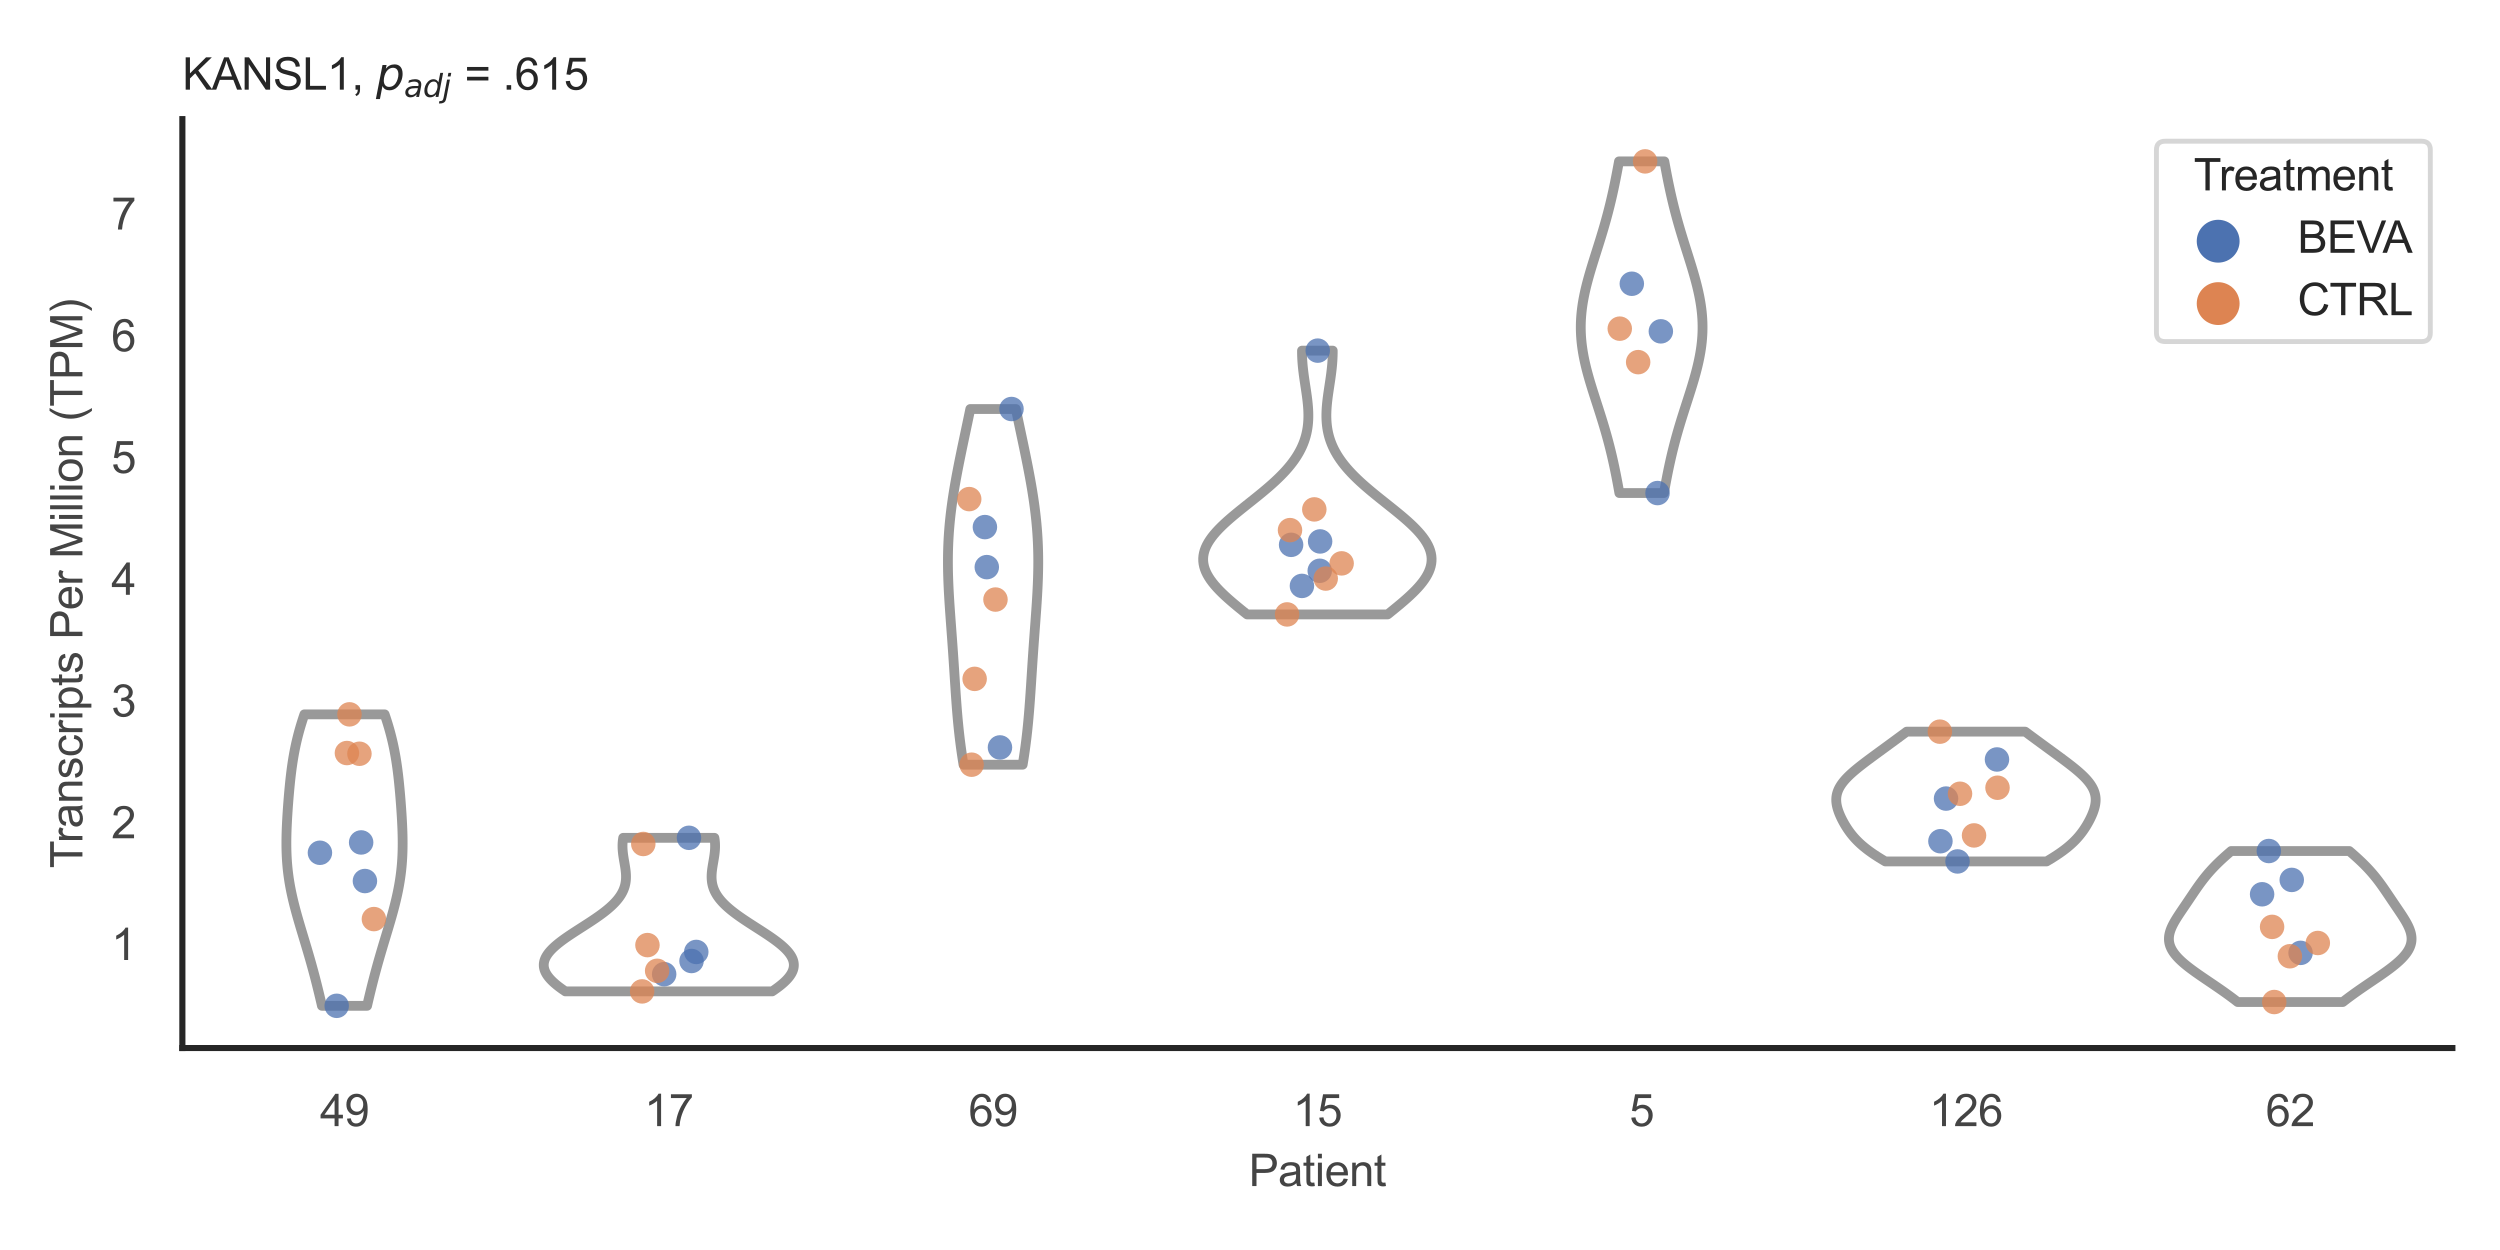<?xml version="1.0" encoding="utf-8" standalone="no"?>
<!DOCTYPE svg PUBLIC "-//W3C//DTD SVG 1.1//EN"
  "http://www.w3.org/Graphics/SVG/1.1/DTD/svg11.dtd">
<svg xmlns:xlink="http://www.w3.org/1999/xlink" width="510.236pt" height="255.118pt" viewBox="0 0 510.236 255.118" xmlns="http://www.w3.org/2000/svg" version="1.1">
 <defs>
  <style type="text/css">*{stroke-linejoin: round; stroke-linecap: butt}</style>
 </defs>
 <g id="figure_1">
  <g id="patch_1">
   <path d="M 0 255.118 
L 510.236 255.118 
L 510.236 0 
L 0 0 
z
" style="fill: #ffffff"/>
  </g>
  <g id="axes_1">
   <g id="patch_2">
    <path d="M 37.22 213.898 
L 500.516 213.898 
L 500.516 24.32 
L 37.22 24.32 
z
" style="fill: #ffffff"/>
   </g>
   <g id="matplotlib.axis_1">
    <g id="xtick_1">
     <g id="text_1">
      <!-- 49 -->
      <g style="fill: #444444" transform="translate(65.308 229.84)scale(0.09 -0.09)">
       <defs>
        <path id="ArialMT-34" d="M 2069 0 
L 2069 1097 
L 81 1097 
L 81 1613 
L 2172 4581 
L 2631 4581 
L 2631 1613 
L 3250 1613 
L 3250 1097 
L 2631 1097 
L 2631 0 
L 2069 0 
z
M 2069 1613 
L 2069 3678 
L 634 1613 
L 2069 1613 
z
" transform="scale(0.016)"/>
        <path id="ArialMT-39" d="M 350 1059 
L 891 1109 
Q 959 728 1153 556 
Q 1347 384 1650 384 
Q 1909 384 2104 503 
Q 2300 622 2425 820 
Q 2550 1019 2634 1356 
Q 2719 1694 2719 2044 
Q 2719 2081 2716 2156 
Q 2547 1888 2255 1720 
Q 1963 1553 1622 1553 
Q 1053 1553 659 1965 
Q 266 2378 266 3053 
Q 266 3750 677 4175 
Q 1088 4600 1706 4600 
Q 2153 4600 2523 4359 
Q 2894 4119 3086 3673 
Q 3278 3228 3278 2384 
Q 3278 1506 3087 986 
Q 2897 466 2520 194 
Q 2144 -78 1638 -78 
Q 1100 -78 759 220 
Q 419 519 350 1059 
z
M 2653 3081 
Q 2653 3566 2395 3850 
Q 2138 4134 1775 4134 
Q 1400 4134 1122 3828 
Q 844 3522 844 3034 
Q 844 2597 1108 2323 
Q 1372 2050 1759 2050 
Q 2150 2050 2401 2323 
Q 2653 2597 2653 3081 
z
" transform="scale(0.016)"/>
       </defs>
       <use xlink:href="#ArialMT-34"/>
       <use xlink:href="#ArialMT-39" x="55.615"/>
      </g>
     </g>
    </g>
    <g id="xtick_2">
     <g id="text_2">
      <!-- 17 -->
      <g style="fill: #444444" transform="translate(131.493 229.84)scale(0.09 -0.09)">
       <defs>
        <path id="ArialMT-31" d="M 2384 0 
L 1822 0 
L 1822 3584 
Q 1619 3391 1289 3197 
Q 959 3003 697 2906 
L 697 3450 
Q 1169 3672 1522 3987 
Q 1875 4303 2022 4600 
L 2384 4600 
L 2384 0 
z
" transform="scale(0.016)"/>
        <path id="ArialMT-37" d="M 303 3981 
L 303 4522 
L 3269 4522 
L 3269 4084 
Q 2831 3619 2401 2847 
Q 1972 2075 1738 1259 
Q 1569 684 1522 0 
L 944 0 
Q 953 541 1156 1306 
Q 1359 2072 1739 2783 
Q 2119 3494 2547 3981 
L 303 3981 
z
" transform="scale(0.016)"/>
       </defs>
       <use xlink:href="#ArialMT-31"/>
       <use xlink:href="#ArialMT-37" x="55.615"/>
      </g>
     </g>
    </g>
    <g id="xtick_3">
     <g id="text_3">
      <!-- 69 -->
      <g style="fill: #444444" transform="translate(197.678 229.84)scale(0.09 -0.09)">
       <defs>
        <path id="ArialMT-36" d="M 3184 3459 
L 2625 3416 
Q 2550 3747 2413 3897 
Q 2184 4138 1850 4138 
Q 1581 4138 1378 3988 
Q 1113 3794 959 3422 
Q 806 3050 800 2363 
Q 1003 2672 1297 2822 
Q 1591 2972 1913 2972 
Q 2475 2972 2870 2558 
Q 3266 2144 3266 1488 
Q 3266 1056 3080 686 
Q 2894 316 2569 119 
Q 2244 -78 1831 -78 
Q 1128 -78 684 439 
Q 241 956 241 2144 
Q 241 3472 731 4075 
Q 1159 4600 1884 4600 
Q 2425 4600 2770 4297 
Q 3116 3994 3184 3459 
z
M 888 1484 
Q 888 1194 1011 928 
Q 1134 663 1356 523 
Q 1578 384 1822 384 
Q 2178 384 2434 671 
Q 2691 959 2691 1453 
Q 2691 1928 2437 2201 
Q 2184 2475 1800 2475 
Q 1419 2475 1153 2201 
Q 888 1928 888 1484 
z
" transform="scale(0.016)"/>
       </defs>
       <use xlink:href="#ArialMT-36"/>
       <use xlink:href="#ArialMT-39" x="55.615"/>
      </g>
     </g>
    </g>
    <g id="xtick_4">
     <g id="text_4">
      <!-- 15 -->
      <g style="fill: #444444" transform="translate(263.863 229.84)scale(0.09 -0.09)">
       <defs>
        <path id="ArialMT-35" d="M 266 1200 
L 856 1250 
Q 922 819 1161 601 
Q 1400 384 1738 384 
Q 2144 384 2425 690 
Q 2706 997 2706 1503 
Q 2706 1984 2436 2262 
Q 2166 2541 1728 2541 
Q 1456 2541 1237 2417 
Q 1019 2294 894 2097 
L 366 2166 
L 809 4519 
L 3088 4519 
L 3088 3981 
L 1259 3981 
L 1013 2750 
Q 1425 3038 1878 3038 
Q 2478 3038 2890 2622 
Q 3303 2206 3303 1553 
Q 3303 931 2941 478 
Q 2500 -78 1738 -78 
Q 1113 -78 717 272 
Q 322 622 266 1200 
z
" transform="scale(0.016)"/>
       </defs>
       <use xlink:href="#ArialMT-31"/>
       <use xlink:href="#ArialMT-35" x="55.615"/>
      </g>
     </g>
    </g>
    <g id="xtick_5">
     <g id="text_5">
      <!-- 5 -->
      <g style="fill: #444444" transform="translate(332.551 229.84)scale(0.09 -0.09)">
       <use xlink:href="#ArialMT-35"/>
      </g>
     </g>
    </g>
    <g id="xtick_6">
     <g id="text_6">
      <!-- 126 -->
      <g style="fill: #444444" transform="translate(393.731 229.84)scale(0.09 -0.09)">
       <defs>
        <path id="ArialMT-32" d="M 3222 541 
L 3222 0 
L 194 0 
Q 188 203 259 391 
Q 375 700 629 1000 
Q 884 1300 1366 1694 
Q 2113 2306 2375 2664 
Q 2638 3022 2638 3341 
Q 2638 3675 2398 3904 
Q 2159 4134 1775 4134 
Q 1369 4134 1125 3890 
Q 881 3647 878 3216 
L 300 3275 
Q 359 3922 746 4261 
Q 1134 4600 1788 4600 
Q 2447 4600 2831 4234 
Q 3216 3869 3216 3328 
Q 3216 3053 3103 2787 
Q 2991 2522 2730 2228 
Q 2469 1934 1863 1422 
Q 1356 997 1212 845 
Q 1069 694 975 541 
L 3222 541 
z
" transform="scale(0.016)"/>
       </defs>
       <use xlink:href="#ArialMT-31"/>
       <use xlink:href="#ArialMT-32" x="55.615"/>
       <use xlink:href="#ArialMT-36" x="111.23"/>
      </g>
     </g>
    </g>
    <g id="xtick_7">
     <g id="text_7">
      <!-- 62 -->
      <g style="fill: #444444" transform="translate(462.419 229.84)scale(0.09 -0.09)">
       <use xlink:href="#ArialMT-36"/>
       <use xlink:href="#ArialMT-32" x="55.615"/>
      </g>
     </g>
    </g>
    <g id="text_8">
     <!-- Patient -->
     <g style="fill: #444444" transform="translate(254.859 242.071)scale(0.09 -0.09)">
      <defs>
       <path id="ArialMT-50" d="M 494 0 
L 494 4581 
L 2222 4581 
Q 2678 4581 2919 4538 
Q 3256 4481 3484 4323 
Q 3713 4166 3852 3881 
Q 3991 3597 3991 3256 
Q 3991 2672 3619 2267 
Q 3247 1863 2275 1863 
L 1100 1863 
L 1100 0 
L 494 0 
z
M 1100 2403 
L 2284 2403 
Q 2872 2403 3119 2622 
Q 3366 2841 3366 3238 
Q 3366 3525 3220 3729 
Q 3075 3934 2838 4000 
Q 2684 4041 2272 4041 
L 1100 4041 
L 1100 2403 
z
" transform="scale(0.016)"/>
       <path id="ArialMT-61" d="M 2588 409 
Q 2275 144 1986 34 
Q 1697 -75 1366 -75 
Q 819 -75 525 192 
Q 231 459 231 875 
Q 231 1119 342 1320 
Q 453 1522 633 1644 
Q 813 1766 1038 1828 
Q 1203 1872 1538 1913 
Q 2219 1994 2541 2106 
Q 2544 2222 2544 2253 
Q 2544 2597 2384 2738 
Q 2169 2928 1744 2928 
Q 1347 2928 1158 2789 
Q 969 2650 878 2297 
L 328 2372 
Q 403 2725 575 2942 
Q 747 3159 1072 3276 
Q 1397 3394 1825 3394 
Q 2250 3394 2515 3294 
Q 2781 3194 2906 3042 
Q 3031 2891 3081 2659 
Q 3109 2516 3109 2141 
L 3109 1391 
Q 3109 606 3145 398 
Q 3181 191 3288 0 
L 2700 0 
Q 2613 175 2588 409 
z
M 2541 1666 
Q 2234 1541 1622 1453 
Q 1275 1403 1131 1340 
Q 988 1278 909 1158 
Q 831 1038 831 891 
Q 831 666 1001 516 
Q 1172 366 1500 366 
Q 1825 366 2078 508 
Q 2331 650 2450 897 
Q 2541 1088 2541 1459 
L 2541 1666 
z
" transform="scale(0.016)"/>
       <path id="ArialMT-74" d="M 1650 503 
L 1731 6 
Q 1494 -44 1306 -44 
Q 1000 -44 831 53 
Q 663 150 594 308 
Q 525 466 525 972 
L 525 2881 
L 113 2881 
L 113 3319 
L 525 3319 
L 525 4141 
L 1084 4478 
L 1084 3319 
L 1650 3319 
L 1650 2881 
L 1084 2881 
L 1084 941 
Q 1084 700 1114 631 
Q 1144 563 1211 522 
Q 1278 481 1403 481 
Q 1497 481 1650 503 
z
" transform="scale(0.016)"/>
       <path id="ArialMT-69" d="M 425 3934 
L 425 4581 
L 988 4581 
L 988 3934 
L 425 3934 
z
M 425 0 
L 425 3319 
L 988 3319 
L 988 0 
L 425 0 
z
" transform="scale(0.016)"/>
       <path id="ArialMT-65" d="M 2694 1069 
L 3275 997 
Q 3138 488 2766 206 
Q 2394 -75 1816 -75 
Q 1088 -75 661 373 
Q 234 822 234 1631 
Q 234 2469 665 2931 
Q 1097 3394 1784 3394 
Q 2450 3394 2872 2941 
Q 3294 2488 3294 1666 
Q 3294 1616 3291 1516 
L 816 1516 
Q 847 969 1125 678 
Q 1403 388 1819 388 
Q 2128 388 2347 550 
Q 2566 713 2694 1069 
z
M 847 1978 
L 2700 1978 
Q 2663 2397 2488 2606 
Q 2219 2931 1791 2931 
Q 1403 2931 1139 2672 
Q 875 2413 847 1978 
z
" transform="scale(0.016)"/>
       <path id="ArialMT-6e" d="M 422 0 
L 422 3319 
L 928 3319 
L 928 2847 
Q 1294 3394 1984 3394 
Q 2284 3394 2536 3286 
Q 2788 3178 2913 3003 
Q 3038 2828 3088 2588 
Q 3119 2431 3119 2041 
L 3119 0 
L 2556 0 
L 2556 2019 
Q 2556 2363 2490 2533 
Q 2425 2703 2258 2804 
Q 2091 2906 1866 2906 
Q 1506 2906 1245 2678 
Q 984 2450 984 1813 
L 984 0 
L 422 0 
z
" transform="scale(0.016)"/>
      </defs>
      <use xlink:href="#ArialMT-50"/>
      <use xlink:href="#ArialMT-61" x="66.699"/>
      <use xlink:href="#ArialMT-74" x="122.314"/>
      <use xlink:href="#ArialMT-69" x="150.098"/>
      <use xlink:href="#ArialMT-65" x="172.314"/>
      <use xlink:href="#ArialMT-6e" x="227.93"/>
      <use xlink:href="#ArialMT-74" x="283.545"/>
     </g>
    </g>
   </g>
   <g id="matplotlib.axis_2">
    <g id="ytick_1">
     <g id="text_9">
      <!-- 1 -->
      <g style="fill: #444444" transform="translate(22.715 195.937)scale(0.09 -0.09)">
       <use xlink:href="#ArialMT-31"/>
      </g>
     </g>
    </g>
    <g id="ytick_2">
     <g id="text_10">
      <!-- 2 -->
      <g style="fill: #444444" transform="translate(22.715 171.089)scale(0.09 -0.09)">
       <use xlink:href="#ArialMT-32"/>
      </g>
     </g>
    </g>
    <g id="ytick_3">
     <g id="text_11">
      <!-- 3 -->
      <g style="fill: #444444" transform="translate(22.715 146.241)scale(0.09 -0.09)">
       <defs>
        <path id="ArialMT-33" d="M 269 1209 
L 831 1284 
Q 928 806 1161 595 
Q 1394 384 1728 384 
Q 2125 384 2398 659 
Q 2672 934 2672 1341 
Q 2672 1728 2419 1979 
Q 2166 2231 1775 2231 
Q 1616 2231 1378 2169 
L 1441 2663 
Q 1497 2656 1531 2656 
Q 1891 2656 2178 2843 
Q 2466 3031 2466 3422 
Q 2466 3731 2256 3934 
Q 2047 4138 1716 4138 
Q 1388 4138 1169 3931 
Q 950 3725 888 3313 
L 325 3413 
Q 428 3978 793 4289 
Q 1159 4600 1703 4600 
Q 2078 4600 2393 4439 
Q 2709 4278 2876 4000 
Q 3044 3722 3044 3409 
Q 3044 3113 2884 2869 
Q 2725 2625 2413 2481 
Q 2819 2388 3044 2092 
Q 3269 1797 3269 1353 
Q 3269 753 2831 336 
Q 2394 -81 1725 -81 
Q 1122 -81 723 278 
Q 325 638 269 1209 
z
" transform="scale(0.016)"/>
       </defs>
       <use xlink:href="#ArialMT-33"/>
      </g>
     </g>
    </g>
    <g id="ytick_4">
     <g id="text_12">
      <!-- 4 -->
      <g style="fill: #444444" transform="translate(22.715 121.393)scale(0.09 -0.09)">
       <use xlink:href="#ArialMT-34"/>
      </g>
     </g>
    </g>
    <g id="ytick_5">
     <g id="text_13">
      <!-- 5 -->
      <g style="fill: #444444" transform="translate(22.715 96.545)scale(0.09 -0.09)">
       <use xlink:href="#ArialMT-35"/>
      </g>
     </g>
    </g>
    <g id="ytick_6">
     <g id="text_14">
      <!-- 6 -->
      <g style="fill: #444444" transform="translate(22.715 71.697)scale(0.09 -0.09)">
       <use xlink:href="#ArialMT-36"/>
      </g>
     </g>
    </g>
    <g id="ytick_7">
     <g id="text_15">
      <!-- 7 -->
      <g style="fill: #444444" transform="translate(22.715 46.849)scale(0.09 -0.09)">
       <use xlink:href="#ArialMT-37"/>
      </g>
     </g>
    </g>
    <g id="text_16">
     <!-- Transcripts Per Million (TPM) -->
     <g style="fill: #444444" transform="translate(16.821 177.194)rotate(-90)scale(0.09 -0.09)">
      <defs>
       <path id="ArialMT-54" d="M 1659 0 
L 1659 4041 
L 150 4041 
L 150 4581 
L 3781 4581 
L 3781 4041 
L 2266 4041 
L 2266 0 
L 1659 0 
z
" transform="scale(0.016)"/>
       <path id="ArialMT-72" d="M 416 0 
L 416 3319 
L 922 3319 
L 922 2816 
Q 1116 3169 1280 3281 
Q 1444 3394 1641 3394 
Q 1925 3394 2219 3213 
L 2025 2691 
Q 1819 2813 1613 2813 
Q 1428 2813 1281 2702 
Q 1134 2591 1072 2394 
Q 978 2094 978 1738 
L 978 0 
L 416 0 
z
" transform="scale(0.016)"/>
       <path id="ArialMT-73" d="M 197 991 
L 753 1078 
Q 800 744 1014 566 
Q 1228 388 1613 388 
Q 2000 388 2187 545 
Q 2375 703 2375 916 
Q 2375 1106 2209 1216 
Q 2094 1291 1634 1406 
Q 1016 1563 777 1677 
Q 538 1791 414 1992 
Q 291 2194 291 2438 
Q 291 2659 392 2848 
Q 494 3038 669 3163 
Q 800 3259 1026 3326 
Q 1253 3394 1513 3394 
Q 1903 3394 2198 3281 
Q 2494 3169 2634 2976 
Q 2775 2784 2828 2463 
L 2278 2388 
Q 2241 2644 2061 2787 
Q 1881 2931 1553 2931 
Q 1166 2931 1000 2803 
Q 834 2675 834 2503 
Q 834 2394 903 2306 
Q 972 2216 1119 2156 
Q 1203 2125 1616 2013 
Q 2213 1853 2448 1751 
Q 2684 1650 2818 1456 
Q 2953 1263 2953 975 
Q 2953 694 2789 445 
Q 2625 197 2315 61 
Q 2006 -75 1616 -75 
Q 969 -75 630 194 
Q 291 463 197 991 
z
" transform="scale(0.016)"/>
       <path id="ArialMT-63" d="M 2588 1216 
L 3141 1144 
Q 3050 572 2676 248 
Q 2303 -75 1759 -75 
Q 1078 -75 664 370 
Q 250 816 250 1647 
Q 250 2184 428 2587 
Q 606 2991 970 3192 
Q 1334 3394 1763 3394 
Q 2303 3394 2647 3120 
Q 2991 2847 3088 2344 
L 2541 2259 
Q 2463 2594 2264 2762 
Q 2066 2931 1784 2931 
Q 1359 2931 1093 2626 
Q 828 2322 828 1663 
Q 828 994 1084 691 
Q 1341 388 1753 388 
Q 2084 388 2306 591 
Q 2528 794 2588 1216 
z
" transform="scale(0.016)"/>
       <path id="ArialMT-70" d="M 422 -1272 
L 422 3319 
L 934 3319 
L 934 2888 
Q 1116 3141 1344 3267 
Q 1572 3394 1897 3394 
Q 2322 3394 2647 3175 
Q 2972 2956 3137 2557 
Q 3303 2159 3303 1684 
Q 3303 1175 3120 767 
Q 2938 359 2589 142 
Q 2241 -75 1856 -75 
Q 1575 -75 1351 44 
Q 1128 163 984 344 
L 984 -1272 
L 422 -1272 
z
M 931 1641 
Q 931 1000 1190 694 
Q 1450 388 1819 388 
Q 2194 388 2461 705 
Q 2728 1022 2728 1688 
Q 2728 2322 2467 2637 
Q 2206 2953 1844 2953 
Q 1484 2953 1207 2617 
Q 931 2281 931 1641 
z
" transform="scale(0.016)"/>
       <path id="ArialMT-20" transform="scale(0.016)"/>
       <path id="ArialMT-4d" d="M 475 0 
L 475 4581 
L 1388 4581 
L 2472 1338 
Q 2622 884 2691 659 
Q 2769 909 2934 1394 
L 4031 4581 
L 4847 4581 
L 4847 0 
L 4263 0 
L 4263 3834 
L 2931 0 
L 2384 0 
L 1059 3900 
L 1059 0 
L 475 0 
z
" transform="scale(0.016)"/>
       <path id="ArialMT-6c" d="M 409 0 
L 409 4581 
L 972 4581 
L 972 0 
L 409 0 
z
" transform="scale(0.016)"/>
       <path id="ArialMT-6f" d="M 213 1659 
Q 213 2581 725 3025 
Q 1153 3394 1769 3394 
Q 2453 3394 2887 2945 
Q 3322 2497 3322 1706 
Q 3322 1066 3130 698 
Q 2938 331 2570 128 
Q 2203 -75 1769 -75 
Q 1072 -75 642 372 
Q 213 819 213 1659 
z
M 791 1659 
Q 791 1022 1069 705 
Q 1347 388 1769 388 
Q 2188 388 2466 706 
Q 2744 1025 2744 1678 
Q 2744 2294 2464 2611 
Q 2184 2928 1769 2928 
Q 1347 2928 1069 2612 
Q 791 2297 791 1659 
z
" transform="scale(0.016)"/>
       <path id="ArialMT-28" d="M 1497 -1347 
Q 1031 -759 709 28 
Q 388 816 388 1659 
Q 388 2403 628 3084 
Q 909 3875 1497 4659 
L 1900 4659 
Q 1522 4009 1400 3731 
Q 1209 3300 1100 2831 
Q 966 2247 966 1656 
Q 966 153 1900 -1347 
L 1497 -1347 
z
" transform="scale(0.016)"/>
       <path id="ArialMT-29" d="M 791 -1347 
L 388 -1347 
Q 1322 153 1322 1656 
Q 1322 2244 1188 2822 
Q 1081 3291 891 3722 
Q 769 4003 388 4659 
L 791 4659 
Q 1378 3875 1659 3084 
Q 1900 2403 1900 1659 
Q 1900 816 1576 28 
Q 1253 -759 791 -1347 
z
" transform="scale(0.016)"/>
      </defs>
      <use xlink:href="#ArialMT-54"/>
      <use xlink:href="#ArialMT-72" x="57.334"/>
      <use xlink:href="#ArialMT-61" x="90.635"/>
      <use xlink:href="#ArialMT-6e" x="146.25"/>
      <use xlink:href="#ArialMT-73" x="201.865"/>
      <use xlink:href="#ArialMT-63" x="251.865"/>
      <use xlink:href="#ArialMT-72" x="301.865"/>
      <use xlink:href="#ArialMT-69" x="335.166"/>
      <use xlink:href="#ArialMT-70" x="357.383"/>
      <use xlink:href="#ArialMT-74" x="412.998"/>
      <use xlink:href="#ArialMT-73" x="440.781"/>
      <use xlink:href="#ArialMT-20" x="490.781"/>
      <use xlink:href="#ArialMT-50" x="518.564"/>
      <use xlink:href="#ArialMT-65" x="585.264"/>
      <use xlink:href="#ArialMT-72" x="640.879"/>
      <use xlink:href="#ArialMT-20" x="674.18"/>
      <use xlink:href="#ArialMT-4d" x="701.963"/>
      <use xlink:href="#ArialMT-69" x="785.264"/>
      <use xlink:href="#ArialMT-6c" x="807.48"/>
      <use xlink:href="#ArialMT-6c" x="829.697"/>
      <use xlink:href="#ArialMT-69" x="851.914"/>
      <use xlink:href="#ArialMT-6f" x="874.131"/>
      <use xlink:href="#ArialMT-6e" x="929.746"/>
      <use xlink:href="#ArialMT-20" x="985.361"/>
      <use xlink:href="#ArialMT-28" x="1013.145"/>
      <use xlink:href="#ArialMT-54" x="1046.445"/>
      <use xlink:href="#ArialMT-50" x="1107.529"/>
      <use xlink:href="#ArialMT-4d" x="1174.229"/>
      <use xlink:href="#ArialMT-29" x="1257.529"/>
     </g>
    </g>
   </g>
   <g id="PolyCollection_1">
    <defs>
     <path id="m90ce1f14ca" d="M 74.921 -49.837 
L 65.705 -49.837 
L 65.566 -50.438 
L 65.425 -51.039 
L 65.283 -51.64 
L 65.139 -52.241 
L 64.993 -52.841 
L 64.845 -53.442 
L 64.695 -54.043 
L 64.543 -54.644 
L 64.389 -55.245 
L 64.232 -55.846 
L 64.072 -56.447 
L 63.911 -57.048 
L 63.746 -57.648 
L 63.58 -58.249 
L 63.411 -58.85 
L 63.24 -59.451 
L 63.066 -60.052 
L 62.891 -60.653 
L 62.714 -61.254 
L 62.535 -61.854 
L 62.356 -62.455 
L 62.175 -63.056 
L 61.994 -63.657 
L 61.813 -64.258 
L 61.632 -64.859 
L 61.451 -65.46 
L 61.272 -66.06 
L 61.095 -66.661 
L 60.92 -67.262 
L 60.747 -67.863 
L 60.578 -68.464 
L 60.413 -69.065 
L 60.251 -69.666 
L 60.095 -70.266 
L 59.944 -70.867 
L 59.798 -71.468 
L 59.659 -72.069 
L 59.527 -72.67 
L 59.401 -73.271 
L 59.283 -73.872 
L 59.172 -74.472 
L 59.069 -75.073 
L 58.974 -75.674 
L 58.887 -76.275 
L 58.808 -76.876 
L 58.737 -77.477 
L 58.675 -78.078 
L 58.621 -78.678 
L 58.574 -79.279 
L 58.535 -79.88 
L 58.504 -80.481 
L 58.48 -81.082 
L 58.463 -81.683 
L 58.453 -82.284 
L 58.449 -82.884 
L 58.45 -83.485 
L 58.457 -84.086 
L 58.469 -84.687 
L 58.486 -85.288 
L 58.506 -85.889 
L 58.531 -86.49 
L 58.559 -87.09 
L 58.59 -87.691 
L 58.624 -88.292 
L 58.661 -88.893 
L 58.7 -89.494 
L 58.741 -90.095 
L 58.784 -90.696 
L 58.829 -91.297 
L 58.876 -91.897 
L 58.925 -92.498 
L 58.977 -93.099 
L 59.03 -93.7 
L 59.086 -94.301 
L 59.144 -94.902 
L 59.205 -95.503 
L 59.269 -96.103 
L 59.337 -96.704 
L 59.408 -97.305 
L 59.484 -97.906 
L 59.564 -98.507 
L 59.65 -99.108 
L 59.74 -99.709 
L 59.837 -100.309 
L 59.939 -100.91 
L 60.048 -101.511 
L 60.163 -102.112 
L 60.286 -102.713 
L 60.415 -103.314 
L 60.552 -103.915 
L 60.697 -104.515 
L 60.849 -105.116 
L 61.008 -105.717 
L 61.175 -106.318 
L 61.35 -106.919 
L 61.532 -107.52 
L 61.721 -108.121 
L 61.916 -108.721 
L 62.118 -109.322 
L 78.507 -109.322 
L 78.507 -109.322 
L 78.709 -108.721 
L 78.905 -108.121 
L 79.093 -107.52 
L 79.275 -106.919 
L 79.45 -106.318 
L 79.617 -105.717 
L 79.776 -105.116 
L 79.928 -104.515 
L 80.073 -103.915 
L 80.21 -103.314 
L 80.34 -102.713 
L 80.462 -102.112 
L 80.577 -101.511 
L 80.686 -100.91 
L 80.789 -100.309 
L 80.885 -99.709 
L 80.975 -99.108 
L 81.061 -98.507 
L 81.141 -97.906 
L 81.217 -97.305 
L 81.288 -96.704 
L 81.356 -96.103 
L 81.42 -95.503 
L 81.481 -94.902 
L 81.54 -94.301 
L 81.595 -93.7 
L 81.649 -93.099 
L 81.7 -92.498 
L 81.749 -91.897 
L 81.796 -91.297 
L 81.841 -90.696 
L 81.884 -90.095 
L 81.925 -89.494 
L 81.964 -88.893 
L 82.001 -88.292 
L 82.035 -87.691 
L 82.066 -87.09 
L 82.094 -86.49 
L 82.119 -85.889 
L 82.14 -85.288 
L 82.156 -84.687 
L 82.168 -84.086 
L 82.175 -83.485 
L 82.177 -82.884 
L 82.172 -82.284 
L 82.162 -81.683 
L 82.145 -81.082 
L 82.121 -80.481 
L 82.09 -79.88 
L 82.051 -79.279 
L 82.005 -78.678 
L 81.95 -78.078 
L 81.888 -77.477 
L 81.817 -76.876 
L 81.738 -76.275 
L 81.652 -75.674 
L 81.556 -75.073 
L 81.453 -74.472 
L 81.343 -73.872 
L 81.224 -73.271 
L 81.099 -72.67 
L 80.966 -72.069 
L 80.827 -71.468 
L 80.681 -70.867 
L 80.53 -70.266 
L 80.374 -69.666 
L 80.213 -69.065 
L 80.047 -68.464 
L 79.878 -67.863 
L 79.705 -67.262 
L 79.53 -66.661 
L 79.353 -66.06 
L 79.174 -65.46 
L 78.993 -64.859 
L 78.812 -64.258 
L 78.631 -63.657 
L 78.45 -63.056 
L 78.269 -62.455 
L 78.09 -61.854 
L 77.911 -61.254 
L 77.734 -60.653 
L 77.559 -60.052 
L 77.386 -59.451 
L 77.214 -58.85 
L 77.045 -58.249 
L 76.879 -57.648 
L 76.715 -57.048 
L 76.553 -56.447 
L 76.393 -55.846 
L 76.237 -55.245 
L 76.082 -54.644 
L 75.93 -54.043 
L 75.78 -53.442 
L 75.632 -52.841 
L 75.486 -52.241 
L 75.342 -51.64 
L 75.2 -51.039 
L 75.06 -50.438 
L 74.921 -49.837 
z
" style="stroke: #999999; stroke-width: 2"/>
    </defs>
    <g clip-path="url(#p5fbc7d9882)">
     <use xlink:href="#m90ce1f14ca" x="0" y="255.118" style="fill: #ffffff; stroke: #999999; stroke-width: 2"/>
    </g>
   </g>
   <g id="PolyCollection_2">
    <defs>
     <path id="m3b297a84e2" d="M 157.6 -52.78 
L 115.395 -52.78 
L 114.93 -53.097 
L 114.484 -53.414 
L 114.059 -53.73 
L 113.656 -54.047 
L 113.277 -54.364 
L 112.922 -54.68 
L 112.594 -54.997 
L 112.293 -55.313 
L 112.021 -55.63 
L 111.779 -55.947 
L 111.567 -56.263 
L 111.387 -56.58 
L 111.238 -56.896 
L 111.123 -57.213 
L 111.04 -57.53 
L 110.99 -57.846 
L 110.974 -58.163 
L 110.991 -58.479 
L 111.041 -58.796 
L 111.124 -59.113 
L 111.24 -59.429 
L 111.387 -59.746 
L 111.566 -60.063 
L 111.774 -60.379 
L 112.012 -60.696 
L 112.278 -61.012 
L 112.571 -61.329 
L 112.889 -61.646 
L 113.232 -61.962 
L 113.597 -62.279 
L 113.982 -62.595 
L 114.388 -62.912 
L 114.81 -63.229 
L 115.248 -63.545 
L 115.7 -63.862 
L 116.164 -64.179 
L 116.638 -64.495 
L 117.119 -64.812 
L 117.607 -65.128 
L 118.098 -65.445 
L 118.592 -65.762 
L 119.086 -66.078 
L 119.578 -66.395 
L 120.067 -66.711 
L 120.551 -67.028 
L 121.027 -67.345 
L 121.495 -67.661 
L 121.953 -67.978 
L 122.399 -68.294 
L 122.833 -68.611 
L 123.252 -68.928 
L 123.655 -69.244 
L 124.043 -69.561 
L 124.413 -69.878 
L 124.765 -70.194 
L 125.098 -70.511 
L 125.411 -70.827 
L 125.705 -71.144 
L 125.978 -71.461 
L 126.231 -71.777 
L 126.463 -72.094 
L 126.675 -72.41 
L 126.866 -72.727 
L 127.037 -73.044 
L 127.188 -73.36 
L 127.32 -73.677 
L 127.434 -73.994 
L 127.529 -74.31 
L 127.606 -74.627 
L 127.667 -74.943 
L 127.713 -75.26 
L 127.744 -75.577 
L 127.761 -75.893 
L 127.765 -76.21 
L 127.758 -76.526 
L 127.741 -76.843 
L 127.715 -77.16 
L 127.681 -77.476 
L 127.641 -77.793 
L 127.595 -78.109 
L 127.545 -78.426 
L 127.492 -78.743 
L 127.438 -79.059 
L 127.383 -79.376 
L 127.329 -79.693 
L 127.277 -80.009 
L 127.228 -80.326 
L 127.183 -80.642 
L 127.143 -80.959 
L 127.109 -81.276 
L 127.082 -81.592 
L 127.063 -81.909 
L 127.052 -82.225 
L 127.05 -82.542 
L 127.057 -82.859 
L 127.075 -83.175 
L 127.103 -83.492 
L 127.142 -83.809 
L 127.192 -84.125 
L 145.804 -84.125 
L 145.804 -84.125 
L 145.854 -83.809 
L 145.893 -83.492 
L 145.921 -83.175 
L 145.938 -82.859 
L 145.946 -82.542 
L 145.944 -82.225 
L 145.932 -81.909 
L 145.913 -81.592 
L 145.886 -81.276 
L 145.852 -80.959 
L 145.812 -80.642 
L 145.767 -80.326 
L 145.718 -80.009 
L 145.666 -79.693 
L 145.612 -79.376 
L 145.558 -79.059 
L 145.503 -78.743 
L 145.451 -78.426 
L 145.401 -78.109 
L 145.355 -77.793 
L 145.314 -77.476 
L 145.28 -77.16 
L 145.254 -76.843 
L 145.237 -76.526 
L 145.23 -76.21 
L 145.235 -75.893 
L 145.252 -75.577 
L 145.283 -75.26 
L 145.328 -74.943 
L 145.389 -74.627 
L 145.467 -74.31 
L 145.562 -73.994 
L 145.675 -73.677 
L 145.807 -73.36 
L 145.958 -73.044 
L 146.13 -72.727 
L 146.321 -72.41 
L 146.533 -72.094 
L 146.765 -71.777 
L 147.018 -71.461 
L 147.291 -71.144 
L 147.585 -70.827 
L 147.898 -70.511 
L 148.231 -70.194 
L 148.583 -69.878 
L 148.953 -69.561 
L 149.34 -69.244 
L 149.744 -68.928 
L 150.163 -68.611 
L 150.596 -68.294 
L 151.043 -67.978 
L 151.5 -67.661 
L 151.968 -67.345 
L 152.445 -67.028 
L 152.928 -66.711 
L 153.417 -66.395 
L 153.909 -66.078 
L 154.403 -65.762 
L 154.897 -65.445 
L 155.389 -65.128 
L 155.876 -64.812 
L 156.358 -64.495 
L 156.832 -64.179 
L 157.295 -63.862 
L 157.747 -63.545 
L 158.185 -63.229 
L 158.608 -62.912 
L 159.013 -62.595 
L 159.399 -62.279 
L 159.764 -61.962 
L 160.106 -61.646 
L 160.425 -61.329 
L 160.718 -61.012 
L 160.984 -60.696 
L 161.221 -60.379 
L 161.43 -60.063 
L 161.608 -59.746 
L 161.756 -59.429 
L 161.871 -59.113 
L 161.954 -58.796 
L 162.004 -58.479 
L 162.022 -58.163 
L 162.005 -57.846 
L 161.956 -57.53 
L 161.873 -57.213 
L 161.757 -56.896 
L 161.609 -56.58 
L 161.428 -56.263 
L 161.217 -55.947 
L 160.974 -55.63 
L 160.702 -55.313 
L 160.402 -54.997 
L 160.073 -54.68 
L 159.719 -54.364 
L 159.339 -54.047 
L 158.936 -53.73 
L 158.511 -53.414 
L 158.065 -53.097 
L 157.6 -52.78 
z
" style="stroke: #999999; stroke-width: 2"/>
    </defs>
    <g clip-path="url(#p5fbc7d9882)">
     <use xlink:href="#m3b297a84e2" x="0" y="255.118" style="fill: #ffffff; stroke: #999999; stroke-width: 2"/>
    </g>
   </g>
   <g id="PolyCollection_3">
    <defs>
     <path id="me92b693293" d="M 208.72 -99.049 
L 196.646 -99.049 
L 196.527 -99.782 
L 196.412 -100.515 
L 196.302 -101.248 
L 196.197 -101.982 
L 196.096 -102.715 
L 196 -103.448 
L 195.908 -104.181 
L 195.821 -104.915 
L 195.738 -105.648 
L 195.659 -106.381 
L 195.585 -107.114 
L 195.514 -107.848 
L 195.446 -108.581 
L 195.382 -109.314 
L 195.321 -110.047 
L 195.263 -110.781 
L 195.207 -111.514 
L 195.153 -112.247 
L 195.101 -112.981 
L 195.05 -113.714 
L 195.001 -114.447 
L 194.952 -115.18 
L 194.904 -115.914 
L 194.857 -116.647 
L 194.809 -117.38 
L 194.762 -118.113 
L 194.714 -118.847 
L 194.666 -119.58 
L 194.617 -120.313 
L 194.567 -121.046 
L 194.517 -121.78 
L 194.466 -122.513 
L 194.414 -123.246 
L 194.361 -123.98 
L 194.308 -124.713 
L 194.254 -125.446 
L 194.2 -126.179 
L 194.146 -126.913 
L 194.091 -127.646 
L 194.037 -128.379 
L 193.984 -129.112 
L 193.931 -129.846 
L 193.879 -130.579 
L 193.829 -131.312 
L 193.78 -132.045 
L 193.734 -132.779 
L 193.69 -133.512 
L 193.649 -134.245 
L 193.611 -134.979 
L 193.577 -135.712 
L 193.547 -136.445 
L 193.521 -137.178 
L 193.499 -137.912 
L 193.483 -138.645 
L 193.472 -139.378 
L 193.466 -140.111 
L 193.466 -140.845 
L 193.472 -141.578 
L 193.484 -142.311 
L 193.503 -143.044 
L 193.528 -143.778 
L 193.559 -144.511 
L 193.597 -145.244 
L 193.642 -145.978 
L 193.693 -146.711 
L 193.751 -147.444 
L 193.815 -148.177 
L 193.886 -148.911 
L 193.964 -149.644 
L 194.047 -150.377 
L 194.137 -151.11 
L 194.232 -151.844 
L 194.333 -152.577 
L 194.439 -153.31 
L 194.551 -154.043 
L 194.667 -154.777 
L 194.788 -155.51 
L 194.913 -156.243 
L 195.042 -156.976 
L 195.175 -157.71 
L 195.311 -158.443 
L 195.451 -159.176 
L 195.593 -159.91 
L 195.738 -160.643 
L 195.885 -161.376 
L 196.034 -162.109 
L 196.184 -162.843 
L 196.336 -163.576 
L 196.489 -164.309 
L 196.643 -165.042 
L 196.798 -165.776 
L 196.953 -166.509 
L 197.108 -167.242 
L 197.263 -167.975 
L 197.418 -168.709 
L 197.572 -169.442 
L 197.726 -170.175 
L 197.879 -170.909 
L 198.031 -171.642 
L 207.334 -171.642 
L 207.334 -171.642 
L 207.487 -170.909 
L 207.64 -170.175 
L 207.794 -169.442 
L 207.948 -168.709 
L 208.103 -167.975 
L 208.258 -167.242 
L 208.413 -166.509 
L 208.568 -165.776 
L 208.723 -165.042 
L 208.877 -164.309 
L 209.03 -163.576 
L 209.182 -162.843 
L 209.332 -162.109 
L 209.481 -161.376 
L 209.628 -160.643 
L 209.773 -159.91 
L 209.915 -159.176 
L 210.054 -158.443 
L 210.191 -157.71 
L 210.324 -156.976 
L 210.453 -156.243 
L 210.578 -155.51 
L 210.699 -154.777 
L 210.815 -154.043 
L 210.927 -153.31 
L 211.033 -152.577 
L 211.134 -151.844 
L 211.229 -151.11 
L 211.319 -150.377 
L 211.402 -149.644 
L 211.48 -148.911 
L 211.55 -148.177 
L 211.615 -147.444 
L 211.673 -146.711 
L 211.724 -145.978 
L 211.769 -145.244 
L 211.807 -144.511 
L 211.838 -143.778 
L 211.863 -143.044 
L 211.882 -142.311 
L 211.894 -141.578 
L 211.9 -140.845 
L 211.9 -140.111 
L 211.894 -139.378 
L 211.883 -138.645 
L 211.866 -137.912 
L 211.845 -137.178 
L 211.819 -136.445 
L 211.789 -135.712 
L 211.755 -134.979 
L 211.717 -134.245 
L 211.676 -133.512 
L 211.632 -132.779 
L 211.586 -132.045 
L 211.537 -131.312 
L 211.487 -130.579 
L 211.435 -129.846 
L 211.382 -129.112 
L 211.329 -128.379 
L 211.275 -127.646 
L 211.22 -126.913 
L 211.166 -126.179 
L 211.112 -125.446 
L 211.058 -124.713 
L 211.005 -123.98 
L 210.952 -123.246 
L 210.9 -122.513 
L 210.849 -121.78 
L 210.799 -121.046 
L 210.749 -120.313 
L 210.7 -119.58 
L 210.652 -118.847 
L 210.604 -118.113 
L 210.557 -117.38 
L 210.509 -116.647 
L 210.462 -115.914 
L 210.414 -115.18 
L 210.365 -114.447 
L 210.316 -113.714 
L 210.265 -112.981 
L 210.213 -112.247 
L 210.159 -111.514 
L 210.103 -110.781 
L 210.045 -110.047 
L 209.984 -109.314 
L 209.919 -108.581 
L 209.852 -107.848 
L 209.781 -107.114 
L 209.707 -106.381 
L 209.628 -105.648 
L 209.545 -104.915 
L 209.458 -104.181 
L 209.366 -103.448 
L 209.27 -102.715 
L 209.169 -101.982 
L 209.064 -101.248 
L 208.954 -100.515 
L 208.839 -99.782 
L 208.72 -99.049 
z
" style="stroke: #999999; stroke-width: 2"/>
    </defs>
    <g clip-path="url(#p5fbc7d9882)">
     <use xlink:href="#me92b693293" x="0" y="255.118" style="fill: #ffffff; stroke: #999999; stroke-width: 2"/>
    </g>
   </g>
   <g id="PolyCollection_4">
    <defs>
     <path id="m253e8d40bf" d="M 283.213 -129.718 
L 254.523 -129.718 
L 253.848 -130.262 
L 253.177 -130.806 
L 252.514 -131.35 
L 251.862 -131.893 
L 251.224 -132.437 
L 250.605 -132.981 
L 250.008 -133.525 
L 249.435 -134.069 
L 248.89 -134.612 
L 248.377 -135.156 
L 247.899 -135.7 
L 247.458 -136.244 
L 247.058 -136.788 
L 246.7 -137.332 
L 246.388 -137.875 
L 246.123 -138.419 
L 245.907 -138.963 
L 245.742 -139.507 
L 245.628 -140.051 
L 245.566 -140.595 
L 245.557 -141.138 
L 245.602 -141.682 
L 245.699 -142.226 
L 245.848 -142.77 
L 246.048 -143.314 
L 246.298 -143.858 
L 246.597 -144.401 
L 246.942 -144.945 
L 247.331 -145.489 
L 247.762 -146.033 
L 248.232 -146.577 
L 248.738 -147.12 
L 249.278 -147.664 
L 249.847 -148.208 
L 250.443 -148.752 
L 251.062 -149.296 
L 251.7 -149.84 
L 252.355 -150.383 
L 253.022 -150.927 
L 253.698 -151.471 
L 254.38 -152.015 
L 255.063 -152.559 
L 255.746 -153.103 
L 256.424 -153.646 
L 257.096 -154.19 
L 257.757 -154.734 
L 258.405 -155.278 
L 259.039 -155.822 
L 259.655 -156.365 
L 260.252 -156.909 
L 260.828 -157.453 
L 261.381 -157.997 
L 261.911 -158.541 
L 262.415 -159.085 
L 262.893 -159.628 
L 263.345 -160.172 
L 263.769 -160.716 
L 264.165 -161.26 
L 264.534 -161.804 
L 264.875 -162.348 
L 265.189 -162.891 
L 265.475 -163.435 
L 265.734 -163.979 
L 265.967 -164.523 
L 266.175 -165.067 
L 266.357 -165.61 
L 266.515 -166.154 
L 266.65 -166.698 
L 266.762 -167.242 
L 266.854 -167.786 
L 266.925 -168.33 
L 266.977 -168.873 
L 267.011 -169.417 
L 267.028 -169.961 
L 267.03 -170.505 
L 267.017 -171.049 
L 266.992 -171.593 
L 266.955 -172.136 
L 266.907 -172.68 
L 266.85 -173.224 
L 266.786 -173.768 
L 266.716 -174.312 
L 266.64 -174.856 
L 266.561 -175.399 
L 266.48 -175.943 
L 266.397 -176.487 
L 266.315 -177.031 
L 266.234 -177.575 
L 266.156 -178.118 
L 266.082 -178.662 
L 266.013 -179.206 
L 265.949 -179.75 
L 265.893 -180.294 
L 265.844 -180.838 
L 265.803 -181.381 
L 265.771 -181.925 
L 265.748 -182.469 
L 265.735 -183.013 
L 265.733 -183.557 
L 272.004 -183.557 
L 272.004 -183.557 
L 272.001 -183.013 
L 271.988 -182.469 
L 271.965 -181.925 
L 271.933 -181.381 
L 271.893 -180.838 
L 271.843 -180.294 
L 271.787 -179.75 
L 271.723 -179.206 
L 271.654 -178.662 
L 271.58 -178.118 
L 271.502 -177.575 
L 271.421 -177.031 
L 271.339 -176.487 
L 271.257 -175.943 
L 271.175 -175.399 
L 271.096 -174.856 
L 271.02 -174.312 
L 270.95 -173.768 
L 270.886 -173.224 
L 270.829 -172.68 
L 270.782 -172.136 
L 270.744 -171.593 
L 270.719 -171.049 
L 270.706 -170.505 
L 270.708 -169.961 
L 270.725 -169.417 
L 270.759 -168.873 
L 270.811 -168.33 
L 270.882 -167.786 
L 270.974 -167.242 
L 271.086 -166.698 
L 271.221 -166.154 
L 271.379 -165.61 
L 271.562 -165.067 
L 271.769 -164.523 
L 272.002 -163.979 
L 272.261 -163.435 
L 272.547 -162.891 
L 272.861 -162.348 
L 273.202 -161.804 
L 273.571 -161.26 
L 273.967 -160.716 
L 274.392 -160.172 
L 274.843 -159.628 
L 275.321 -159.085 
L 275.826 -158.541 
L 276.355 -157.997 
L 276.908 -157.453 
L 277.484 -156.909 
L 278.081 -156.365 
L 278.697 -155.822 
L 279.331 -155.278 
L 279.979 -154.734 
L 280.641 -154.19 
L 281.312 -153.646 
L 281.99 -153.103 
L 282.673 -152.559 
L 283.357 -152.015 
L 284.038 -151.471 
L 284.714 -150.927 
L 285.381 -150.383 
L 286.036 -149.84 
L 286.674 -149.296 
L 287.293 -148.752 
L 287.889 -148.208 
L 288.459 -147.664 
L 288.998 -147.12 
L 289.504 -146.577 
L 289.974 -146.033 
L 290.405 -145.489 
L 290.794 -144.945 
L 291.139 -144.401 
L 291.438 -143.858 
L 291.688 -143.314 
L 291.888 -142.77 
L 292.037 -142.226 
L 292.134 -141.682 
L 292.179 -141.138 
L 292.17 -140.595 
L 292.109 -140.051 
L 291.995 -139.507 
L 291.829 -138.963 
L 291.613 -138.419 
L 291.348 -137.875 
L 291.036 -137.332 
L 290.678 -136.788 
L 290.278 -136.244 
L 289.837 -135.7 
L 289.359 -135.156 
L 288.846 -134.612 
L 288.301 -134.069 
L 287.729 -133.525 
L 287.131 -132.981 
L 286.512 -132.437 
L 285.875 -131.893 
L 285.223 -131.35 
L 284.56 -130.806 
L 283.889 -130.262 
L 283.213 -129.718 
z
" style="stroke: #999999; stroke-width: 2"/>
    </defs>
    <g clip-path="url(#p5fbc7d9882)">
     <use xlink:href="#m253e8d40bf" x="0" y="255.118" style="fill: #ffffff; stroke: #999999; stroke-width: 2"/>
    </g>
   </g>
   <g id="PolyCollection_5">
    <defs>
     <path id="m9ff41bf51a" d="M 339.601 -154.488 
L 330.506 -154.488 
L 330.383 -155.171 
L 330.259 -155.855 
L 330.133 -156.539 
L 330.003 -157.223 
L 329.871 -157.906 
L 329.735 -158.59 
L 329.595 -159.274 
L 329.452 -159.958 
L 329.304 -160.641 
L 329.152 -161.325 
L 328.995 -162.009 
L 328.833 -162.693 
L 328.666 -163.377 
L 328.494 -164.06 
L 328.316 -164.744 
L 328.134 -165.428 
L 327.946 -166.112 
L 327.753 -166.795 
L 327.556 -167.479 
L 327.354 -168.163 
L 327.148 -168.847 
L 326.937 -169.531 
L 326.724 -170.214 
L 326.508 -170.898 
L 326.29 -171.582 
L 326.07 -172.266 
L 325.849 -172.949 
L 325.629 -173.633 
L 325.409 -174.317 
L 325.191 -175.001 
L 324.976 -175.684 
L 324.765 -176.368 
L 324.558 -177.052 
L 324.357 -177.736 
L 324.163 -178.42 
L 323.976 -179.103 
L 323.797 -179.787 
L 323.629 -180.471 
L 323.471 -181.155 
L 323.324 -181.838 
L 323.189 -182.522 
L 323.068 -183.206 
L 322.96 -183.89 
L 322.866 -184.573 
L 322.787 -185.257 
L 322.723 -185.941 
L 322.675 -186.625 
L 322.643 -187.309 
L 322.627 -187.992 
L 322.627 -188.676 
L 322.644 -189.36 
L 322.676 -190.044 
L 322.724 -190.727 
L 322.788 -191.411 
L 322.867 -192.095 
L 322.96 -192.779 
L 323.067 -193.463 
L 323.188 -194.146 
L 323.322 -194.83 
L 323.467 -195.514 
L 323.623 -196.198 
L 323.79 -196.881 
L 323.966 -197.565 
L 324.15 -198.249 
L 324.341 -198.933 
L 324.539 -199.616 
L 324.742 -200.3 
L 324.95 -200.984 
L 325.161 -201.668 
L 325.375 -202.352 
L 325.59 -203.035 
L 325.806 -203.719 
L 326.022 -204.403 
L 326.238 -205.087 
L 326.452 -205.77 
L 326.664 -206.454 
L 326.873 -207.138 
L 327.079 -207.822 
L 327.282 -208.505 
L 327.48 -209.189 
L 327.674 -209.873 
L 327.864 -210.557 
L 328.049 -211.241 
L 328.229 -211.924 
L 328.405 -212.608 
L 328.575 -213.292 
L 328.741 -213.976 
L 328.902 -214.659 
L 329.058 -215.343 
L 329.211 -216.027 
L 329.359 -216.711 
L 329.503 -217.395 
L 329.643 -218.078 
L 329.78 -218.762 
L 329.914 -219.446 
L 330.045 -220.13 
L 330.174 -220.813 
L 330.301 -221.497 
L 330.425 -222.181 
L 339.681 -222.181 
L 339.681 -222.181 
L 339.806 -221.497 
L 339.932 -220.813 
L 340.061 -220.13 
L 340.192 -219.446 
L 340.326 -218.762 
L 340.463 -218.078 
L 340.604 -217.395 
L 340.748 -216.711 
L 340.896 -216.027 
L 341.048 -215.343 
L 341.205 -214.659 
L 341.366 -213.976 
L 341.531 -213.292 
L 341.702 -212.608 
L 341.877 -211.924 
L 342.058 -211.241 
L 342.243 -210.557 
L 342.432 -209.873 
L 342.627 -209.189 
L 342.825 -208.505 
L 343.028 -207.822 
L 343.234 -207.138 
L 343.443 -206.454 
L 343.655 -205.77 
L 343.869 -205.087 
L 344.084 -204.403 
L 344.3 -203.719 
L 344.517 -203.035 
L 344.732 -202.352 
L 344.946 -201.668 
L 345.157 -200.984 
L 345.364 -200.3 
L 345.567 -199.616 
L 345.765 -198.933 
L 345.957 -198.249 
L 346.141 -197.565 
L 346.317 -196.881 
L 346.483 -196.198 
L 346.64 -195.514 
L 346.785 -194.83 
L 346.918 -194.146 
L 347.039 -193.463 
L 347.147 -192.779 
L 347.24 -192.095 
L 347.319 -191.411 
L 347.382 -190.727 
L 347.431 -190.044 
L 347.463 -189.36 
L 347.479 -188.676 
L 347.479 -187.992 
L 347.464 -187.309 
L 347.431 -186.625 
L 347.383 -185.941 
L 347.32 -185.257 
L 347.241 -184.573 
L 347.147 -183.89 
L 347.039 -183.206 
L 346.917 -182.522 
L 346.783 -181.838 
L 346.636 -181.155 
L 346.478 -180.471 
L 346.309 -179.787 
L 346.131 -179.103 
L 345.944 -178.42 
L 345.75 -177.736 
L 345.548 -177.052 
L 345.342 -176.368 
L 345.13 -175.684 
L 344.915 -175.001 
L 344.697 -174.317 
L 344.478 -173.633 
L 344.257 -172.949 
L 344.037 -172.266 
L 343.817 -171.582 
L 343.599 -170.898 
L 343.383 -170.214 
L 343.169 -169.531 
L 342.959 -168.847 
L 342.753 -168.163 
L 342.551 -167.479 
L 342.353 -166.795 
L 342.161 -166.112 
L 341.973 -165.428 
L 341.79 -164.744 
L 341.613 -164.06 
L 341.441 -163.377 
L 341.274 -162.693 
L 341.112 -162.009 
L 340.955 -161.325 
L 340.803 -160.641 
L 340.655 -159.958 
L 340.511 -159.274 
L 340.372 -158.59 
L 340.236 -157.906 
L 340.103 -157.223 
L 339.974 -156.539 
L 339.847 -155.855 
L 339.723 -155.171 
L 339.601 -154.488 
z
" style="stroke: #999999; stroke-width: 2"/>
    </defs>
    <g clip-path="url(#p5fbc7d9882)">
     <use xlink:href="#m9ff41bf51a" x="0" y="255.118" style="fill: #ffffff; stroke: #999999; stroke-width: 2"/>
    </g>
   </g>
   <g id="PolyCollection_6">
    <defs>
     <path id="m37067d88c0" d="M 417.686 -79.302 
L 384.791 -79.302 
L 384.339 -79.57 
L 383.897 -79.837 
L 383.466 -80.105 
L 383.045 -80.372 
L 382.635 -80.64 
L 382.238 -80.907 
L 381.854 -81.175 
L 381.482 -81.442 
L 381.124 -81.71 
L 380.779 -81.978 
L 380.447 -82.245 
L 380.128 -82.513 
L 379.823 -82.78 
L 379.531 -83.048 
L 379.251 -83.315 
L 378.983 -83.583 
L 378.727 -83.85 
L 378.482 -84.118 
L 378.248 -84.386 
L 378.025 -84.653 
L 377.811 -84.921 
L 377.606 -85.188 
L 377.409 -85.456 
L 377.221 -85.723 
L 377.039 -85.991 
L 376.865 -86.259 
L 376.698 -86.526 
L 376.536 -86.794 
L 376.381 -87.061 
L 376.232 -87.329 
L 376.088 -87.596 
L 375.949 -87.864 
L 375.816 -88.131 
L 375.689 -88.399 
L 375.569 -88.667 
L 375.454 -88.934 
L 375.346 -89.202 
L 375.245 -89.469 
L 375.153 -89.737 
L 375.068 -90.004 
L 374.992 -90.272 
L 374.926 -90.539 
L 374.87 -90.807 
L 374.826 -91.075 
L 374.793 -91.342 
L 374.772 -91.61 
L 374.764 -91.877 
L 374.771 -92.145 
L 374.791 -92.412 
L 374.826 -92.68 
L 374.877 -92.948 
L 374.943 -93.215 
L 375.026 -93.483 
L 375.124 -93.75 
L 375.239 -94.018 
L 375.371 -94.285 
L 375.518 -94.553 
L 375.682 -94.82 
L 375.862 -95.088 
L 376.057 -95.356 
L 376.268 -95.623 
L 376.493 -95.891 
L 376.732 -96.158 
L 376.985 -96.426 
L 377.25 -96.693 
L 377.527 -96.961 
L 377.816 -97.228 
L 378.114 -97.496 
L 378.423 -97.764 
L 378.74 -98.031 
L 379.065 -98.299 
L 379.397 -98.566 
L 379.735 -98.834 
L 380.079 -99.101 
L 380.427 -99.369 
L 380.78 -99.637 
L 381.135 -99.904 
L 381.494 -100.172 
L 381.855 -100.439 
L 382.218 -100.707 
L 382.582 -100.974 
L 382.947 -101.242 
L 383.312 -101.509 
L 383.678 -101.777 
L 384.045 -102.045 
L 384.411 -102.312 
L 384.777 -102.58 
L 385.143 -102.847 
L 385.508 -103.115 
L 385.873 -103.382 
L 386.238 -103.65 
L 386.603 -103.917 
L 386.967 -104.185 
L 387.33 -104.453 
L 387.694 -104.72 
L 388.056 -104.988 
L 388.419 -105.255 
L 388.781 -105.523 
L 389.142 -105.79 
L 413.335 -105.79 
L 413.335 -105.79 
L 413.696 -105.523 
L 414.058 -105.255 
L 414.42 -104.988 
L 414.783 -104.72 
L 415.147 -104.453 
L 415.51 -104.185 
L 415.874 -103.917 
L 416.239 -103.65 
L 416.603 -103.382 
L 416.969 -103.115 
L 417.334 -102.847 
L 417.7 -102.58 
L 418.066 -102.312 
L 418.432 -102.045 
L 418.798 -101.777 
L 419.164 -101.509 
L 419.53 -101.242 
L 419.895 -100.974 
L 420.259 -100.707 
L 420.622 -100.439 
L 420.983 -100.172 
L 421.342 -99.904 
L 421.697 -99.637 
L 422.05 -99.369 
L 422.398 -99.101 
L 422.742 -98.834 
L 423.08 -98.566 
L 423.412 -98.299 
L 423.737 -98.031 
L 424.054 -97.764 
L 424.362 -97.496 
L 424.661 -97.228 
L 424.95 -96.961 
L 425.227 -96.693 
L 425.492 -96.426 
L 425.745 -96.158 
L 425.984 -95.891 
L 426.209 -95.623 
L 426.42 -95.356 
L 426.615 -95.088 
L 426.795 -94.82 
L 426.959 -94.553 
L 427.106 -94.285 
L 427.238 -94.018 
L 427.352 -93.75 
L 427.451 -93.483 
L 427.533 -93.215 
L 427.6 -92.948 
L 427.65 -92.68 
L 427.686 -92.412 
L 427.706 -92.145 
L 427.713 -91.877 
L 427.705 -91.61 
L 427.684 -91.342 
L 427.651 -91.075 
L 427.607 -90.807 
L 427.551 -90.539 
L 427.485 -90.272 
L 427.409 -90.004 
L 427.324 -89.737 
L 427.231 -89.469 
L 427.131 -89.202 
L 427.023 -88.934 
L 426.908 -88.667 
L 426.787 -88.399 
L 426.661 -88.131 
L 426.528 -87.864 
L 426.389 -87.596 
L 426.245 -87.329 
L 426.096 -87.061 
L 425.94 -86.794 
L 425.779 -86.526 
L 425.612 -86.259 
L 425.437 -85.991 
L 425.256 -85.723 
L 425.068 -85.456 
L 424.871 -85.188 
L 424.666 -84.921 
L 424.452 -84.653 
L 424.229 -84.386 
L 423.995 -84.118 
L 423.75 -83.85 
L 423.494 -83.583 
L 423.226 -83.315 
L 422.946 -83.048 
L 422.654 -82.78 
L 422.348 -82.513 
L 422.03 -82.245 
L 421.698 -81.978 
L 421.353 -81.71 
L 420.995 -81.442 
L 420.623 -81.175 
L 420.239 -80.907 
L 419.841 -80.64 
L 419.432 -80.372 
L 419.011 -80.105 
L 418.58 -79.837 
L 418.138 -79.57 
L 417.686 -79.302 
z
" style="stroke: #999999; stroke-width: 2"/>
    </defs>
    <g clip-path="url(#p5fbc7d9882)">
     <use xlink:href="#m37067d88c0" x="0" y="255.118" style="fill: #ffffff; stroke: #999999; stroke-width: 2"/>
    </g>
   </g>
   <g id="PolyCollection_7">
    <defs>
     <path id="m55c36c0171" d="M 478.155 -50.611 
L 456.692 -50.611 
L 456.292 -50.922 
L 455.885 -51.234 
L 455.471 -51.545 
L 455.05 -51.856 
L 454.622 -52.168 
L 454.189 -52.479 
L 453.75 -52.79 
L 453.306 -53.102 
L 452.857 -53.413 
L 452.404 -53.724 
L 451.948 -54.036 
L 451.49 -54.347 
L 451.03 -54.658 
L 450.57 -54.97 
L 450.11 -55.281 
L 449.653 -55.592 
L 449.198 -55.903 
L 448.748 -56.215 
L 448.304 -56.526 
L 447.868 -56.837 
L 447.44 -57.149 
L 447.022 -57.46 
L 446.617 -57.771 
L 446.224 -58.083 
L 445.846 -58.394 
L 445.485 -58.705 
L 445.141 -59.017 
L 444.816 -59.328 
L 444.51 -59.639 
L 444.226 -59.951 
L 443.964 -60.262 
L 443.725 -60.573 
L 443.509 -60.885 
L 443.317 -61.196 
L 443.15 -61.507 
L 443.008 -61.818 
L 442.89 -62.13 
L 442.797 -62.441 
L 442.729 -62.752 
L 442.684 -63.064 
L 442.663 -63.375 
L 442.665 -63.686 
L 442.688 -63.998 
L 442.733 -64.309 
L 442.797 -64.62 
L 442.88 -64.932 
L 442.98 -65.243 
L 443.096 -65.554 
L 443.227 -65.866 
L 443.372 -66.177 
L 443.529 -66.488 
L 443.696 -66.8 
L 443.872 -67.111 
L 444.057 -67.422 
L 444.248 -67.733 
L 444.445 -68.045 
L 444.647 -68.356 
L 444.852 -68.667 
L 445.059 -68.979 
L 445.269 -69.29 
L 445.479 -69.601 
L 445.691 -69.913 
L 445.902 -70.224 
L 446.113 -70.535 
L 446.324 -70.847 
L 446.534 -71.158 
L 446.744 -71.469 
L 446.954 -71.781 
L 447.163 -72.092 
L 447.373 -72.403 
L 447.582 -72.715 
L 447.793 -73.026 
L 448.005 -73.337 
L 448.219 -73.648 
L 448.436 -73.96 
L 448.655 -74.271 
L 448.878 -74.582 
L 449.105 -74.894 
L 449.336 -75.205 
L 449.573 -75.516 
L 449.815 -75.828 
L 450.063 -76.139 
L 450.318 -76.45 
L 450.58 -76.762 
L 450.848 -77.073 
L 451.125 -77.384 
L 451.408 -77.696 
L 451.7 -78.007 
L 451.999 -78.318 
L 452.305 -78.63 
L 452.62 -78.941 
L 452.941 -79.252 
L 453.27 -79.563 
L 453.605 -79.875 
L 453.947 -80.186 
L 454.295 -80.497 
L 454.649 -80.809 
L 455.007 -81.12 
L 455.37 -81.431 
L 479.478 -81.431 
L 479.478 -81.431 
L 479.84 -81.12 
L 480.199 -80.809 
L 480.552 -80.497 
L 480.9 -80.186 
L 481.242 -79.875 
L 481.577 -79.563 
L 481.906 -79.252 
L 482.228 -78.941 
L 482.542 -78.63 
L 482.849 -78.318 
L 483.148 -78.007 
L 483.439 -77.696 
L 483.723 -77.384 
L 483.999 -77.073 
L 484.268 -76.762 
L 484.529 -76.45 
L 484.784 -76.139 
L 485.032 -75.828 
L 485.275 -75.516 
L 485.511 -75.205 
L 485.743 -74.894 
L 485.969 -74.582 
L 486.192 -74.271 
L 486.412 -73.96 
L 486.628 -73.648 
L 486.842 -73.337 
L 487.054 -73.026 
L 487.265 -72.715 
L 487.475 -72.403 
L 487.684 -72.092 
L 487.894 -71.781 
L 488.103 -71.469 
L 488.313 -71.158 
L 488.523 -70.847 
L 488.734 -70.535 
L 488.945 -70.224 
L 489.157 -69.913 
L 489.368 -69.601 
L 489.578 -69.29 
L 489.788 -68.979 
L 489.996 -68.667 
L 490.201 -68.356 
L 490.402 -68.045 
L 490.599 -67.733 
L 490.79 -67.422 
L 490.975 -67.111 
L 491.151 -66.8 
L 491.319 -66.488 
L 491.475 -66.177 
L 491.62 -65.866 
L 491.751 -65.554 
L 491.867 -65.243 
L 491.968 -64.932 
L 492.051 -64.62 
L 492.115 -64.309 
L 492.159 -63.998 
L 492.183 -63.686 
L 492.184 -63.375 
L 492.163 -63.064 
L 492.119 -62.752 
L 492.05 -62.441 
L 491.957 -62.13 
L 491.84 -61.818 
L 491.697 -61.507 
L 491.53 -61.196 
L 491.338 -60.885 
L 491.123 -60.573 
L 490.883 -60.262 
L 490.621 -59.951 
L 490.337 -59.639 
L 490.032 -59.328 
L 489.706 -59.017 
L 489.362 -58.705 
L 489.001 -58.394 
L 488.623 -58.083 
L 488.231 -57.771 
L 487.825 -57.46 
L 487.407 -57.149 
L 486.98 -56.837 
L 486.543 -56.526 
L 486.099 -56.215 
L 485.649 -55.903 
L 485.195 -55.592 
L 484.737 -55.281 
L 484.277 -54.97 
L 483.817 -54.658 
L 483.357 -54.347 
L 482.899 -54.036 
L 482.443 -53.724 
L 481.99 -53.413 
L 481.541 -53.102 
L 481.097 -52.79 
L 480.658 -52.479 
L 480.225 -52.168 
L 479.798 -51.856 
L 479.377 -51.545 
L 478.962 -51.234 
L 478.555 -50.922 
L 478.155 -50.611 
z
" style="stroke: #999999; stroke-width: 2"/>
    </defs>
    <g clip-path="url(#p5fbc7d9882)">
     <use xlink:href="#m55c36c0171" x="0" y="255.118" style="fill: #ffffff; stroke: #999999; stroke-width: 2"/>
    </g>
   </g>
   <g id="PathCollection_1"/>
   <g id="PathCollection_2"/>
   <g id="patch_3">
    <path d="M 37.22 213.898 
L 37.22 24.32 
" style="fill: none; stroke: #262626; stroke-width: 1.25; stroke-linejoin: miter; stroke-linecap: square"/>
   </g>
   <g id="patch_4">
    <path d="M 37.22 213.898 
L 500.516 213.898 
" style="fill: none; stroke: #262626; stroke-width: 1.25; stroke-linejoin: miter; stroke-linecap: square"/>
   </g>
   <g id="PathCollection_3">
    <defs>
     <path id="C0_0_e048464ba9" d="M 0 2.5 
C 0.663 2.5 1.299 2.237 1.768 1.768 
C 2.237 1.299 2.5 0.663 2.5 -0 
C 2.5 -0.663 2.237 -1.299 1.768 -1.768 
C 1.299 -2.237 0.663 -2.5 0 -2.5 
C -0.663 -2.5 -1.299 -2.237 -1.768 -1.768 
C -2.237 -1.299 -2.5 -0.663 -2.5 0 
C -2.5 0.663 -2.237 1.299 -1.768 1.768 
C -1.299 2.237 -0.663 2.5 0 2.5 
z
"/>
    </defs>
    <g clip-path="url(#p5fbc7d9882)">
     <use xlink:href="#C0_0_e048464ba9" x="74.48" y="179.814" style="fill: #4c72b0; fill-opacity: 0.75"/>
    </g>
    <g clip-path="url(#p5fbc7d9882)">
     <use xlink:href="#C0_0_e048464ba9" x="65.296" y="174.044" style="fill: #4c72b0; fill-opacity: 0.75"/>
    </g>
    <g clip-path="url(#p5fbc7d9882)">
     <use xlink:href="#C0_0_e048464ba9" x="73.706" y="171.938" style="fill: #4c72b0; fill-opacity: 0.75"/>
    </g>
    <g clip-path="url(#p5fbc7d9882)">
     <use xlink:href="#C0_0_e048464ba9" x="68.718" y="205.281" style="fill: #4c72b0; fill-opacity: 0.75"/>
    </g>
    <g clip-path="url(#p5fbc7d9882)">
     <use xlink:href="#C0_0_e048464ba9" x="71.325" y="145.796" style="fill: #dd8452; fill-opacity: 0.75"/>
    </g>
    <g clip-path="url(#p5fbc7d9882)">
     <use xlink:href="#C0_0_e048464ba9" x="73.358" y="153.836" style="fill: #dd8452; fill-opacity: 0.75"/>
    </g>
    <g clip-path="url(#p5fbc7d9882)">
     <use xlink:href="#C0_0_e048464ba9" x="76.311" y="187.579" style="fill: #dd8452; fill-opacity: 0.75"/>
    </g>
    <g clip-path="url(#p5fbc7d9882)">
     <use xlink:href="#C0_0_e048464ba9" x="70.804" y="153.691" style="fill: #dd8452; fill-opacity: 0.75"/>
    </g>
   </g>
   <g id="PathCollection_4">
    <defs>
     <path id="C1_0_c006a447f7" d="M 0 2.5 
C 0.663 2.5 1.299 2.237 1.768 1.768 
C 2.237 1.299 2.5 0.663 2.5 -0 
C 2.5 -0.663 2.237 -1.299 1.768 -1.768 
C 1.299 -2.237 0.663 -2.5 0 -2.5 
C -0.663 -2.5 -1.299 -2.237 -1.768 -1.768 
C -2.237 -1.299 -2.5 -0.663 -2.5 0 
C -2.5 0.663 -2.237 1.299 -1.768 1.768 
C -1.299 2.237 -0.663 2.5 0 2.5 
z
"/>
    </defs>
    <g clip-path="url(#p5fbc7d9882)">
     <use xlink:href="#C1_0_c006a447f7" x="142.105" y="194.287" style="fill: #4c72b0; fill-opacity: 0.75"/>
    </g>
    <g clip-path="url(#p5fbc7d9882)">
     <use xlink:href="#C1_0_c006a447f7" x="140.617" y="170.993" style="fill: #4c72b0; fill-opacity: 0.75"/>
    </g>
    <g clip-path="url(#p5fbc7d9882)">
     <use xlink:href="#C1_0_c006a447f7" x="141.137" y="196.134" style="fill: #4c72b0; fill-opacity: 0.75"/>
    </g>
    <g clip-path="url(#p5fbc7d9882)">
     <use xlink:href="#C1_0_c006a447f7" x="135.551" y="198.826" style="fill: #4c72b0; fill-opacity: 0.75"/>
    </g>
    <g clip-path="url(#p5fbc7d9882)">
     <use xlink:href="#C1_0_c006a447f7" x="131.052" y="202.338" style="fill: #dd8452; fill-opacity: 0.75"/>
    </g>
    <g clip-path="url(#p5fbc7d9882)">
     <use xlink:href="#C1_0_c006a447f7" x="132.142" y="192.888" style="fill: #dd8452; fill-opacity: 0.75"/>
    </g>
    <g clip-path="url(#p5fbc7d9882)">
     <use xlink:href="#C1_0_c006a447f7" x="134.117" y="198.138" style="fill: #dd8452; fill-opacity: 0.75"/>
    </g>
    <g clip-path="url(#p5fbc7d9882)">
     <use xlink:href="#C1_0_c006a447f7" x="131.29" y="172.251" style="fill: #dd8452; fill-opacity: 0.75"/>
    </g>
   </g>
   <g id="PathCollection_5">
    <defs>
     <path id="C2_0_e4aff6c398" d="M 0 2.5 
C 0.663 2.5 1.299 2.237 1.768 1.768 
C 2.237 1.299 2.5 0.663 2.5 -0 
C 2.5 -0.663 2.237 -1.299 1.768 -1.768 
C 1.299 -2.237 0.663 -2.5 0 -2.5 
C -0.663 -2.5 -1.299 -2.237 -1.768 -1.768 
C -2.237 -1.299 -2.5 -0.663 -2.5 0 
C -2.5 0.663 -2.237 1.299 -1.768 1.768 
C -1.299 2.237 -0.663 2.5 0 2.5 
z
"/>
    </defs>
    <g clip-path="url(#p5fbc7d9882)">
     <use xlink:href="#C2_0_e4aff6c398" x="206.441" y="83.476" style="fill: #4c72b0; fill-opacity: 0.75"/>
    </g>
    <g clip-path="url(#p5fbc7d9882)">
     <use xlink:href="#C2_0_e4aff6c398" x="201.014" y="107.576" style="fill: #4c72b0; fill-opacity: 0.75"/>
    </g>
    <g clip-path="url(#p5fbc7d9882)">
     <use xlink:href="#C2_0_e4aff6c398" x="201.398" y="115.747" style="fill: #4c72b0; fill-opacity: 0.75"/>
    </g>
    <g clip-path="url(#p5fbc7d9882)">
     <use xlink:href="#C2_0_e4aff6c398" x="204.087" y="152.548" style="fill: #4c72b0; fill-opacity: 0.75"/>
    </g>
    <g clip-path="url(#p5fbc7d9882)">
     <use xlink:href="#C2_0_e4aff6c398" x="203.171" y="122.366" style="fill: #dd8452; fill-opacity: 0.75"/>
    </g>
    <g clip-path="url(#p5fbc7d9882)">
     <use xlink:href="#C2_0_e4aff6c398" x="198.299" y="156.07" style="fill: #dd8452; fill-opacity: 0.75"/>
    </g>
    <g clip-path="url(#p5fbc7d9882)">
     <use xlink:href="#C2_0_e4aff6c398" x="198.919" y="138.554" style="fill: #dd8452; fill-opacity: 0.75"/>
    </g>
    <g clip-path="url(#p5fbc7d9882)">
     <use xlink:href="#C2_0_e4aff6c398" x="197.811" y="101.864" style="fill: #dd8452; fill-opacity: 0.75"/>
    </g>
   </g>
   <g id="PathCollection_6">
    <defs>
     <path id="C3_0_3d7e34413b" d="M 0 2.5 
C 0.663 2.5 1.299 2.237 1.768 1.768 
C 2.237 1.299 2.5 0.663 2.5 -0 
C 2.5 -0.663 2.237 -1.299 1.768 -1.768 
C 1.299 -2.237 0.663 -2.5 0 -2.5 
C -0.663 -2.5 -1.299 -2.237 -1.768 -1.768 
C -2.237 -1.299 -2.5 -0.663 -2.5 0 
C -2.5 0.663 -2.237 1.299 -1.768 1.768 
C -1.299 2.237 -0.663 2.5 0 2.5 
z
"/>
    </defs>
    <g clip-path="url(#p5fbc7d9882)">
     <use xlink:href="#C3_0_3d7e34413b" x="263.506" y="111.197" style="fill: #4c72b0; fill-opacity: 0.75"/>
    </g>
    <g clip-path="url(#p5fbc7d9882)">
     <use xlink:href="#C3_0_3d7e34413b" x="269.351" y="116.496" style="fill: #4c72b0; fill-opacity: 0.75"/>
    </g>
    <g clip-path="url(#p5fbc7d9882)">
     <use xlink:href="#C3_0_3d7e34413b" x="265.717" y="119.581" style="fill: #4c72b0; fill-opacity: 0.75"/>
    </g>
    <g clip-path="url(#p5fbc7d9882)">
     <use xlink:href="#C3_0_3d7e34413b" x="268.944" y="71.561" style="fill: #4c72b0; fill-opacity: 0.75"/>
    </g>
    <g clip-path="url(#p5fbc7d9882)">
     <use xlink:href="#C3_0_3d7e34413b" x="269.429" y="110.504" style="fill: #4c72b0; fill-opacity: 0.75"/>
    </g>
    <g clip-path="url(#p5fbc7d9882)">
     <use xlink:href="#C3_0_3d7e34413b" x="273.819" y="114.981" style="fill: #dd8452; fill-opacity: 0.75"/>
    </g>
    <g clip-path="url(#p5fbc7d9882)">
     <use xlink:href="#C3_0_3d7e34413b" x="263.281" y="108.196" style="fill: #dd8452; fill-opacity: 0.75"/>
    </g>
    <g clip-path="url(#p5fbc7d9882)">
     <use xlink:href="#C3_0_3d7e34413b" x="262.686" y="125.4" style="fill: #dd8452; fill-opacity: 0.75"/>
    </g>
    <g clip-path="url(#p5fbc7d9882)">
     <use xlink:href="#C3_0_3d7e34413b" x="270.571" y="118.08" style="fill: #dd8452; fill-opacity: 0.75"/>
    </g>
    <g clip-path="url(#p5fbc7d9882)">
     <use xlink:href="#C3_0_3d7e34413b" x="268.244" y="103.966" style="fill: #dd8452; fill-opacity: 0.75"/>
    </g>
   </g>
   <g id="PathCollection_7">
    <defs>
     <path id="C4_0_fd43f25268" d="M 0 2.5 
C 0.663 2.5 1.299 2.237 1.768 1.768 
C 2.237 1.299 2.5 0.663 2.5 -0 
C 2.5 -0.663 2.237 -1.299 1.768 -1.768 
C 1.299 -2.237 0.663 -2.5 0 -2.5 
C -0.663 -2.5 -1.299 -2.237 -1.768 -1.768 
C -2.237 -1.299 -2.5 -0.663 -2.5 0 
C -2.5 0.663 -2.237 1.299 -1.768 1.768 
C -1.299 2.237 -0.663 2.5 0 2.5 
z
"/>
    </defs>
    <g clip-path="url(#p5fbc7d9882)">
     <use xlink:href="#C4_0_fd43f25268" x="338.293" y="100.631" style="fill: #4c72b0; fill-opacity: 0.75"/>
    </g>
    <g clip-path="url(#p5fbc7d9882)">
     <use xlink:href="#C4_0_fd43f25268" x="338.97" y="67.624" style="fill: #4c72b0; fill-opacity: 0.75"/>
    </g>
    <g clip-path="url(#p5fbc7d9882)">
     <use xlink:href="#C4_0_fd43f25268" x="333.045" y="57.911" style="fill: #4c72b0; fill-opacity: 0.75"/>
    </g>
    <g clip-path="url(#p5fbc7d9882)">
     <use xlink:href="#C4_0_fd43f25268" x="334.338" y="73.91" style="fill: #dd8452; fill-opacity: 0.75"/>
    </g>
    <g clip-path="url(#p5fbc7d9882)">
     <use xlink:href="#C4_0_fd43f25268" x="335.758" y="32.937" style="fill: #dd8452; fill-opacity: 0.75"/>
    </g>
    <g clip-path="url(#p5fbc7d9882)">
     <use xlink:href="#C4_0_fd43f25268" x="330.585" y="67.077" style="fill: #dd8452; fill-opacity: 0.75"/>
    </g>
   </g>
   <g id="PathCollection_8">
    <defs>
     <path id="C5_0_96892e29f1" d="M 0 2.5 
C 0.663 2.5 1.299 2.237 1.768 1.768 
C 2.237 1.299 2.5 0.663 2.5 -0 
C 2.5 -0.663 2.237 -1.299 1.768 -1.768 
C 1.299 -2.237 0.663 -2.5 0 -2.5 
C -0.663 -2.5 -1.299 -2.237 -1.768 -1.768 
C -2.237 -1.299 -2.5 -0.663 -2.5 0 
C -2.5 0.663 -2.237 1.299 -1.768 1.768 
C -1.299 2.237 -0.663 2.5 0 2.5 
z
"/>
    </defs>
    <g clip-path="url(#p5fbc7d9882)">
     <use xlink:href="#C5_0_96892e29f1" x="407.573" y="155.004" style="fill: #4c72b0; fill-opacity: 0.75"/>
    </g>
    <g clip-path="url(#p5fbc7d9882)">
     <use xlink:href="#C5_0_96892e29f1" x="396.029" y="171.688" style="fill: #4c72b0; fill-opacity: 0.75"/>
    </g>
    <g clip-path="url(#p5fbc7d9882)">
     <use xlink:href="#C5_0_96892e29f1" x="397.175" y="162.985" style="fill: #4c72b0; fill-opacity: 0.75"/>
    </g>
    <g clip-path="url(#p5fbc7d9882)">
     <use xlink:href="#C5_0_96892e29f1" x="399.52" y="175.816" style="fill: #4c72b0; fill-opacity: 0.75"/>
    </g>
    <g clip-path="url(#p5fbc7d9882)">
     <use xlink:href="#C5_0_96892e29f1" x="402.889" y="170.504" style="fill: #dd8452; fill-opacity: 0.75"/>
    </g>
    <g clip-path="url(#p5fbc7d9882)">
     <use xlink:href="#C5_0_96892e29f1" x="407.681" y="160.772" style="fill: #dd8452; fill-opacity: 0.75"/>
    </g>
    <g clip-path="url(#p5fbc7d9882)">
     <use xlink:href="#C5_0_96892e29f1" x="395.918" y="149.328" style="fill: #dd8452; fill-opacity: 0.75"/>
    </g>
    <g clip-path="url(#p5fbc7d9882)">
     <use xlink:href="#C5_0_96892e29f1" x="400.028" y="162.001" style="fill: #dd8452; fill-opacity: 0.75"/>
    </g>
   </g>
   <g id="PathCollection_9">
    <defs>
     <path id="C6_0_c5d5a5a057" d="M 0 2.5 
C 0.663 2.5 1.299 2.237 1.768 1.768 
C 2.237 1.299 2.5 0.663 2.5 -0 
C 2.5 -0.663 2.237 -1.299 1.768 -1.768 
C 1.299 -2.237 0.663 -2.5 0 -2.5 
C -0.663 -2.5 -1.299 -2.237 -1.768 -1.768 
C -2.237 -1.299 -2.5 -0.663 -2.5 0 
C -2.5 0.663 -2.237 1.299 -1.768 1.768 
C -1.299 2.237 -0.663 2.5 0 2.5 
z
"/>
    </defs>
    <g clip-path="url(#p5fbc7d9882)">
     <use xlink:href="#C6_0_c5d5a5a057" x="467.734" y="179.585" style="fill: #4c72b0; fill-opacity: 0.75"/>
    </g>
    <g clip-path="url(#p5fbc7d9882)">
     <use xlink:href="#C6_0_c5d5a5a057" x="463.055" y="173.687" style="fill: #4c72b0; fill-opacity: 0.75"/>
    </g>
    <g clip-path="url(#p5fbc7d9882)">
     <use xlink:href="#C6_0_c5d5a5a057" x="469.534" y="194.475" style="fill: #4c72b0; fill-opacity: 0.75"/>
    </g>
    <g clip-path="url(#p5fbc7d9882)">
     <use xlink:href="#C6_0_c5d5a5a057" x="461.682" y="182.517" style="fill: #4c72b0; fill-opacity: 0.75"/>
    </g>
    <g clip-path="url(#p5fbc7d9882)">
     <use xlink:href="#C6_0_c5d5a5a057" x="467.349" y="195.167" style="fill: #dd8452; fill-opacity: 0.75"/>
    </g>
    <g clip-path="url(#p5fbc7d9882)">
     <use xlink:href="#C6_0_c5d5a5a057" x="464.162" y="204.507" style="fill: #dd8452; fill-opacity: 0.75"/>
    </g>
    <g clip-path="url(#p5fbc7d9882)">
     <use xlink:href="#C6_0_c5d5a5a057" x="463.722" y="189.17" style="fill: #dd8452; fill-opacity: 0.75"/>
    </g>
    <g clip-path="url(#p5fbc7d9882)">
     <use xlink:href="#C6_0_c5d5a5a057" x="473.054" y="192.459" style="fill: #dd8452; fill-opacity: 0.75"/>
    </g>
   </g>
   <g id="text_17">
    <!-- KANSL1, $p_{adj}$ = .615 -->
    <g style="fill: #262626" transform="translate(37.22 18.32)scale(0.09 -0.09)">
     <defs>
      <path id="ArialMT-4b" d="M 469 0 
L 469 4581 
L 1075 4581 
L 1075 2309 
L 3350 4581 
L 4172 4581 
L 2250 2725 
L 4256 0 
L 3456 0 
L 1825 2319 
L 1075 1588 
L 1075 0 
L 469 0 
z
" transform="scale(0.016)"/>
      <path id="ArialMT-41" d="M -9 0 
L 1750 4581 
L 2403 4581 
L 4278 0 
L 3588 0 
L 3053 1388 
L 1138 1388 
L 634 0 
L -9 0 
z
M 1313 1881 
L 2866 1881 
L 2388 3150 
Q 2169 3728 2063 4100 
Q 1975 3659 1816 3225 
L 1313 1881 
z
" transform="scale(0.016)"/>
      <path id="ArialMT-4e" d="M 488 0 
L 488 4581 
L 1109 4581 
L 3516 984 
L 3516 4581 
L 4097 4581 
L 4097 0 
L 3475 0 
L 1069 3600 
L 1069 0 
L 488 0 
z
" transform="scale(0.016)"/>
      <path id="ArialMT-53" d="M 288 1472 
L 859 1522 
Q 900 1178 1048 958 
Q 1197 738 1509 602 
Q 1822 466 2213 466 
Q 2559 466 2825 569 
Q 3091 672 3220 851 
Q 3350 1031 3350 1244 
Q 3350 1459 3225 1620 
Q 3100 1781 2813 1891 
Q 2628 1963 1997 2114 
Q 1366 2266 1113 2400 
Q 784 2572 623 2826 
Q 463 3081 463 3397 
Q 463 3744 659 4045 
Q 856 4347 1234 4503 
Q 1613 4659 2075 4659 
Q 2584 4659 2973 4495 
Q 3363 4331 3572 4012 
Q 3781 3694 3797 3291 
L 3216 3247 
Q 3169 3681 2898 3903 
Q 2628 4125 2100 4125 
Q 1550 4125 1298 3923 
Q 1047 3722 1047 3438 
Q 1047 3191 1225 3031 
Q 1400 2872 2139 2705 
Q 2878 2538 3153 2413 
Q 3553 2228 3743 1945 
Q 3934 1663 3934 1294 
Q 3934 928 3725 604 
Q 3516 281 3123 101 
Q 2731 -78 2241 -78 
Q 1619 -78 1198 103 
Q 778 284 539 648 
Q 300 1013 288 1472 
z
" transform="scale(0.016)"/>
      <path id="ArialMT-4c" d="M 469 0 
L 469 4581 
L 1075 4581 
L 1075 541 
L 3331 541 
L 3331 0 
L 469 0 
z
" transform="scale(0.016)"/>
      <path id="ArialMT-2c" d="M 569 0 
L 569 641 
L 1209 641 
L 1209 0 
Q 1209 -353 1084 -570 
Q 959 -788 688 -906 
L 531 -666 
Q 709 -588 793 -436 
Q 878 -284 888 0 
L 569 0 
z
" transform="scale(0.016)"/>
      <path id="DejaVuSans-Oblique-70" d="M 3175 2156 
Q 3175 2616 2975 2859 
Q 2775 3103 2400 3103 
Q 2144 3103 1911 2972 
Q 1678 2841 1497 2591 
Q 1319 2344 1212 1994 
Q 1106 1644 1106 1300 
Q 1106 863 1306 627 
Q 1506 391 1875 391 
Q 2147 391 2380 519 
Q 2613 647 2778 891 
Q 2956 1147 3065 1494 
Q 3175 1841 3175 2156 
z
M 1394 2969 
Q 1625 3272 1939 3428 
Q 2253 3584 2638 3584 
Q 3175 3584 3472 3232 
Q 3769 2881 3769 2247 
Q 3769 1728 3584 1258 
Q 3400 788 3053 416 
Q 2822 169 2531 39 
Q 2241 -91 1919 -91 
Q 1547 -91 1294 64 
Q 1041 219 916 525 
L 556 -1331 
L -19 -1331 
L 922 3500 
L 1497 3500 
L 1394 2969 
z
" transform="scale(0.016)"/>
      <path id="DejaVuSans-Oblique-61" d="M 3438 1997 
L 3047 0 
L 2472 0 
L 2578 531 
Q 2325 219 2001 64 
Q 1678 -91 1281 -91 
Q 834 -91 548 182 
Q 263 456 263 884 
Q 263 1497 752 1853 
Q 1241 2209 2100 2209 
L 2900 2209 
L 2931 2363 
Q 2938 2388 2941 2417 
Q 2944 2447 2944 2509 
Q 2944 2788 2717 2942 
Q 2491 3097 2081 3097 
Q 1800 3097 1504 3025 
Q 1209 2953 897 2809 
L 997 3341 
Q 1322 3463 1633 3523 
Q 1944 3584 2234 3584 
Q 2853 3584 3176 3315 
Q 3500 3047 3500 2534 
Q 3500 2431 3484 2292 
Q 3469 2153 3438 1997 
z
M 2816 1759 
L 2241 1759 
Q 1534 1759 1195 1570 
Q 856 1381 856 984 
Q 856 709 1029 553 
Q 1203 397 1509 397 
Q 1978 397 2328 733 
Q 2678 1069 2791 1631 
L 2816 1759 
z
" transform="scale(0.016)"/>
      <path id="DejaVuSans-Oblique-64" d="M 2675 525 
Q 2444 222 2128 65 
Q 1813 -91 1428 -91 
Q 903 -91 598 267 
Q 294 625 294 1247 
Q 294 1766 478 2236 
Q 663 2706 1013 3078 
Q 1244 3325 1534 3454 
Q 1825 3584 2144 3584 
Q 2481 3584 2739 3421 
Q 2997 3259 3138 2956 
L 3513 4863 
L 4091 4863 
L 3144 0 
L 2566 0 
L 2675 525 
z
M 891 1350 
Q 891 897 1095 644 
Q 1300 391 1663 391 
Q 1931 391 2161 520 
Q 2391 650 2566 903 
Q 2750 1166 2856 1509 
Q 2963 1853 2963 2188 
Q 2963 2622 2758 2865 
Q 2553 3109 2194 3109 
Q 1922 3109 1687 2981 
Q 1453 2853 1288 2613 
Q 1106 2353 998 2009 
Q 891 1666 891 1350 
z
" transform="scale(0.016)"/>
      <path id="DejaVuSans-Oblique-6a" d="M 928 3500 
L 1503 3500 
L 813 -63 
L 809 -78 
Q 694 -675 544 -897 
Q 403 -1106 132 -1218 
Q -138 -1331 -506 -1331 
L -722 -1331 
L -628 -844 
L -481 -844 
Q -144 -844 -1 -703 
Q 141 -563 238 -63 
L 928 3500 
z
M 1197 4863 
L 1772 4863 
L 1631 4134 
L 1056 4134 
L 1197 4863 
z
" transform="scale(0.016)"/>
      <path id="ArialMT-3d" d="M 3381 2694 
L 356 2694 
L 356 3219 
L 3381 3219 
L 3381 2694 
z
M 3381 1303 
L 356 1303 
L 356 1828 
L 3381 1828 
L 3381 1303 
z
" transform="scale(0.016)"/>
      <path id="ArialMT-2e" d="M 581 0 
L 581 641 
L 1222 641 
L 1222 0 
L 581 0 
z
" transform="scale(0.016)"/>
     </defs>
     <use xlink:href="#ArialMT-4b" transform="translate(0 0.203)"/>
     <use xlink:href="#ArialMT-41" transform="translate(66.699 0.203)"/>
     <use xlink:href="#ArialMT-4e" transform="translate(133.398 0.203)"/>
     <use xlink:href="#ArialMT-53" transform="translate(205.615 0.203)"/>
     <use xlink:href="#ArialMT-4c" transform="translate(272.314 0.203)"/>
     <use xlink:href="#ArialMT-31" transform="translate(327.93 0.203)"/>
     <use xlink:href="#ArialMT-2c" transform="translate(383.545 0.203)"/>
     <use xlink:href="#ArialMT-20" transform="translate(411.328 0.203)"/>
     <use xlink:href="#DejaVuSans-Oblique-70" transform="translate(439.111 0.203)"/>
     <use xlink:href="#DejaVuSans-Oblique-61" transform="translate(502.588 -16.203)scale(0.7)"/>
     <use xlink:href="#DejaVuSans-Oblique-64" transform="translate(545.483 -16.203)scale(0.7)"/>
     <use xlink:href="#DejaVuSans-Oblique-6a" transform="translate(589.917 -16.203)scale(0.7)"/>
     <use xlink:href="#ArialMT-20" transform="translate(612.1 0.203)"/>
     <use xlink:href="#ArialMT-3d" transform="translate(639.883 0.203)"/>
     <use xlink:href="#ArialMT-20" transform="translate(698.281 0.203)"/>
     <use xlink:href="#ArialMT-2e" transform="translate(726.064 0.203)"/>
     <use xlink:href="#ArialMT-36" transform="translate(753.848 0.203)"/>
     <use xlink:href="#ArialMT-31" transform="translate(809.463 0.203)"/>
     <use xlink:href="#ArialMT-35" transform="translate(865.078 0.203)"/>
    </g>
   </g>
   <g id="legend_1">
    <g id="patch_5">
     <path d="M 441.915 69.712 
L 494.216 69.712 
Q 496.016 69.712 496.016 67.912 
L 496.016 30.62 
Q 496.016 28.82 494.216 28.82 
L 441.915 28.82 
Q 440.115 28.82 440.115 30.62 
L 440.115 67.912 
Q 440.115 69.712 441.915 69.712 
z
" style="fill: #ffffff; opacity: 0.8; stroke: #cccccc; stroke-linejoin: miter"/>
    </g>
    <g id="text_18">
     <!-- Treatment -->
     <g style="fill: #262626" transform="translate(447.729 38.862)scale(0.09 -0.09)">
      <defs>
       <path id="ArialMT-6d" d="M 422 0 
L 422 3319 
L 925 3319 
L 925 2853 
Q 1081 3097 1340 3245 
Q 1600 3394 1931 3394 
Q 2300 3394 2536 3241 
Q 2772 3088 2869 2813 
Q 3263 3394 3894 3394 
Q 4388 3394 4653 3120 
Q 4919 2847 4919 2278 
L 4919 0 
L 4359 0 
L 4359 2091 
Q 4359 2428 4304 2576 
Q 4250 2725 4106 2815 
Q 3963 2906 3769 2906 
Q 3419 2906 3187 2673 
Q 2956 2441 2956 1928 
L 2956 0 
L 2394 0 
L 2394 2156 
Q 2394 2531 2256 2718 
Q 2119 2906 1806 2906 
Q 1569 2906 1367 2781 
Q 1166 2656 1075 2415 
Q 984 2175 984 1722 
L 984 0 
L 422 0 
z
" transform="scale(0.016)"/>
      </defs>
      <use xlink:href="#ArialMT-54"/>
      <use xlink:href="#ArialMT-72" x="57.334"/>
      <use xlink:href="#ArialMT-65" x="90.635"/>
      <use xlink:href="#ArialMT-61" x="146.25"/>
      <use xlink:href="#ArialMT-74" x="201.865"/>
      <use xlink:href="#ArialMT-6d" x="229.648"/>
      <use xlink:href="#ArialMT-65" x="312.949"/>
      <use xlink:href="#ArialMT-6e" x="368.564"/>
      <use xlink:href="#ArialMT-74" x="424.18"/>
     </g>
    </g>
    <g id="PathCollection_10">
     <defs>
      <path id="m9aafb32293" d="M 0 3.873 
C 1.027 3.873 2.012 3.465 2.739 2.739 
C 3.465 2.012 3.873 1.027 3.873 0 
C 3.873 -1.027 3.465 -2.012 2.739 -2.739 
C 2.012 -3.465 1.027 -3.873 0 -3.873 
C -1.027 -3.873 -2.012 -3.465 -2.739 -2.739 
C -3.465 -2.012 -3.873 -1.027 -3.873 0 
C -3.873 1.027 -3.465 2.012 -2.739 2.739 
C -2.012 3.465 -1.027 3.873 0 3.873 
z
" style="stroke: #4c72b0"/>
     </defs>
     <g>
      <use xlink:href="#m9aafb32293" x="452.715" y="49.23" style="fill: #4c72b0; stroke: #4c72b0"/>
     </g>
    </g>
    <g id="text_19">
     <!-- BEVA -->
     <g style="fill: #262626" transform="translate(468.915 51.593)scale(0.09 -0.09)">
      <defs>
       <path id="ArialMT-42" d="M 469 0 
L 469 4581 
L 2188 4581 
Q 2713 4581 3030 4442 
Q 3347 4303 3526 4014 
Q 3706 3725 3706 3409 
Q 3706 3116 3547 2856 
Q 3388 2597 3066 2438 
Q 3481 2316 3704 2022 
Q 3928 1728 3928 1328 
Q 3928 1006 3792 729 
Q 3656 453 3456 303 
Q 3256 153 2954 76 
Q 2653 0 2216 0 
L 469 0 
z
M 1075 2656 
L 2066 2656 
Q 2469 2656 2644 2709 
Q 2875 2778 2992 2937 
Q 3109 3097 3109 3338 
Q 3109 3566 3000 3739 
Q 2891 3913 2687 3977 
Q 2484 4041 1991 4041 
L 1075 4041 
L 1075 2656 
z
M 1075 541 
L 2216 541 
Q 2509 541 2628 563 
Q 2838 600 2978 687 
Q 3119 775 3209 942 
Q 3300 1109 3300 1328 
Q 3300 1584 3169 1773 
Q 3038 1963 2805 2039 
Q 2572 2116 2134 2116 
L 1075 2116 
L 1075 541 
z
" transform="scale(0.016)"/>
       <path id="ArialMT-45" d="M 506 0 
L 506 4581 
L 3819 4581 
L 3819 4041 
L 1113 4041 
L 1113 2638 
L 3647 2638 
L 3647 2100 
L 1113 2100 
L 1113 541 
L 3925 541 
L 3925 0 
L 506 0 
z
" transform="scale(0.016)"/>
       <path id="ArialMT-56" d="M 1803 0 
L 28 4581 
L 684 4581 
L 1875 1253 
Q 2019 853 2116 503 
Q 2222 878 2363 1253 
L 3600 4581 
L 4219 4581 
L 2425 0 
L 1803 0 
z
" transform="scale(0.016)"/>
      </defs>
      <use xlink:href="#ArialMT-42"/>
      <use xlink:href="#ArialMT-45" x="66.699"/>
      <use xlink:href="#ArialMT-56" x="133.398"/>
      <use xlink:href="#ArialMT-41" x="192.723"/>
     </g>
    </g>
    <g id="PathCollection_11">
     <defs>
      <path id="m639ce2a6a9" d="M 0 3.873 
C 1.027 3.873 2.012 3.465 2.739 2.739 
C 3.465 2.012 3.873 1.027 3.873 0 
C 3.873 -1.027 3.465 -2.012 2.739 -2.739 
C 2.012 -3.465 1.027 -3.873 0 -3.873 
C -1.027 -3.873 -2.012 -3.465 -2.739 -2.739 
C -3.465 -2.012 -3.873 -1.027 -3.873 0 
C -3.873 1.027 -3.465 2.012 -2.739 2.739 
C -2.012 3.465 -1.027 3.873 0 3.873 
z
" style="stroke: #dd8452"/>
     </defs>
     <g>
      <use xlink:href="#m639ce2a6a9" x="452.715" y="61.961" style="fill: #dd8452; stroke: #dd8452"/>
     </g>
    </g>
    <g id="text_20">
     <!-- CTRL -->
     <g style="fill: #262626" transform="translate(468.915 64.324)scale(0.09 -0.09)">
      <defs>
       <path id="ArialMT-43" d="M 3763 1606 
L 4369 1453 
Q 4178 706 3683 314 
Q 3188 -78 2472 -78 
Q 1731 -78 1267 223 
Q 803 525 561 1097 
Q 319 1669 319 2325 
Q 319 3041 592 3573 
Q 866 4106 1370 4382 
Q 1875 4659 2481 4659 
Q 3169 4659 3637 4309 
Q 4106 3959 4291 3325 
L 3694 3184 
Q 3534 3684 3231 3912 
Q 2928 4141 2469 4141 
Q 1941 4141 1586 3887 
Q 1231 3634 1087 3207 
Q 944 2781 944 2328 
Q 944 1744 1114 1308 
Q 1284 872 1643 656 
Q 2003 441 2422 441 
Q 2931 441 3284 734 
Q 3638 1028 3763 1606 
z
" transform="scale(0.016)"/>
       <path id="ArialMT-52" d="M 503 0 
L 503 4581 
L 2534 4581 
Q 3147 4581 3465 4457 
Q 3784 4334 3975 4021 
Q 4166 3709 4166 3331 
Q 4166 2844 3850 2509 
Q 3534 2175 2875 2084 
Q 3116 1969 3241 1856 
Q 3506 1613 3744 1247 
L 4541 0 
L 3778 0 
L 3172 953 
Q 2906 1366 2734 1584 
Q 2563 1803 2427 1890 
Q 2291 1978 2150 2013 
Q 2047 2034 1813 2034 
L 1109 2034 
L 1109 0 
L 503 0 
z
M 1109 2559 
L 2413 2559 
Q 2828 2559 3062 2645 
Q 3297 2731 3419 2920 
Q 3541 3109 3541 3331 
Q 3541 3656 3305 3865 
Q 3069 4075 2559 4075 
L 1109 4075 
L 1109 2559 
z
" transform="scale(0.016)"/>
      </defs>
      <use xlink:href="#ArialMT-43"/>
      <use xlink:href="#ArialMT-54" x="72.217"/>
      <use xlink:href="#ArialMT-52" x="133.301"/>
      <use xlink:href="#ArialMT-4c" x="205.518"/>
     </g>
    </g>
   </g>
  </g>
 </g>
 <defs>
  <clipPath id="p5fbc7d9882">
   <rect x="37.22" y="24.32" width="463.296" height="189.578"/>
  </clipPath>
 </defs>
</svg>
